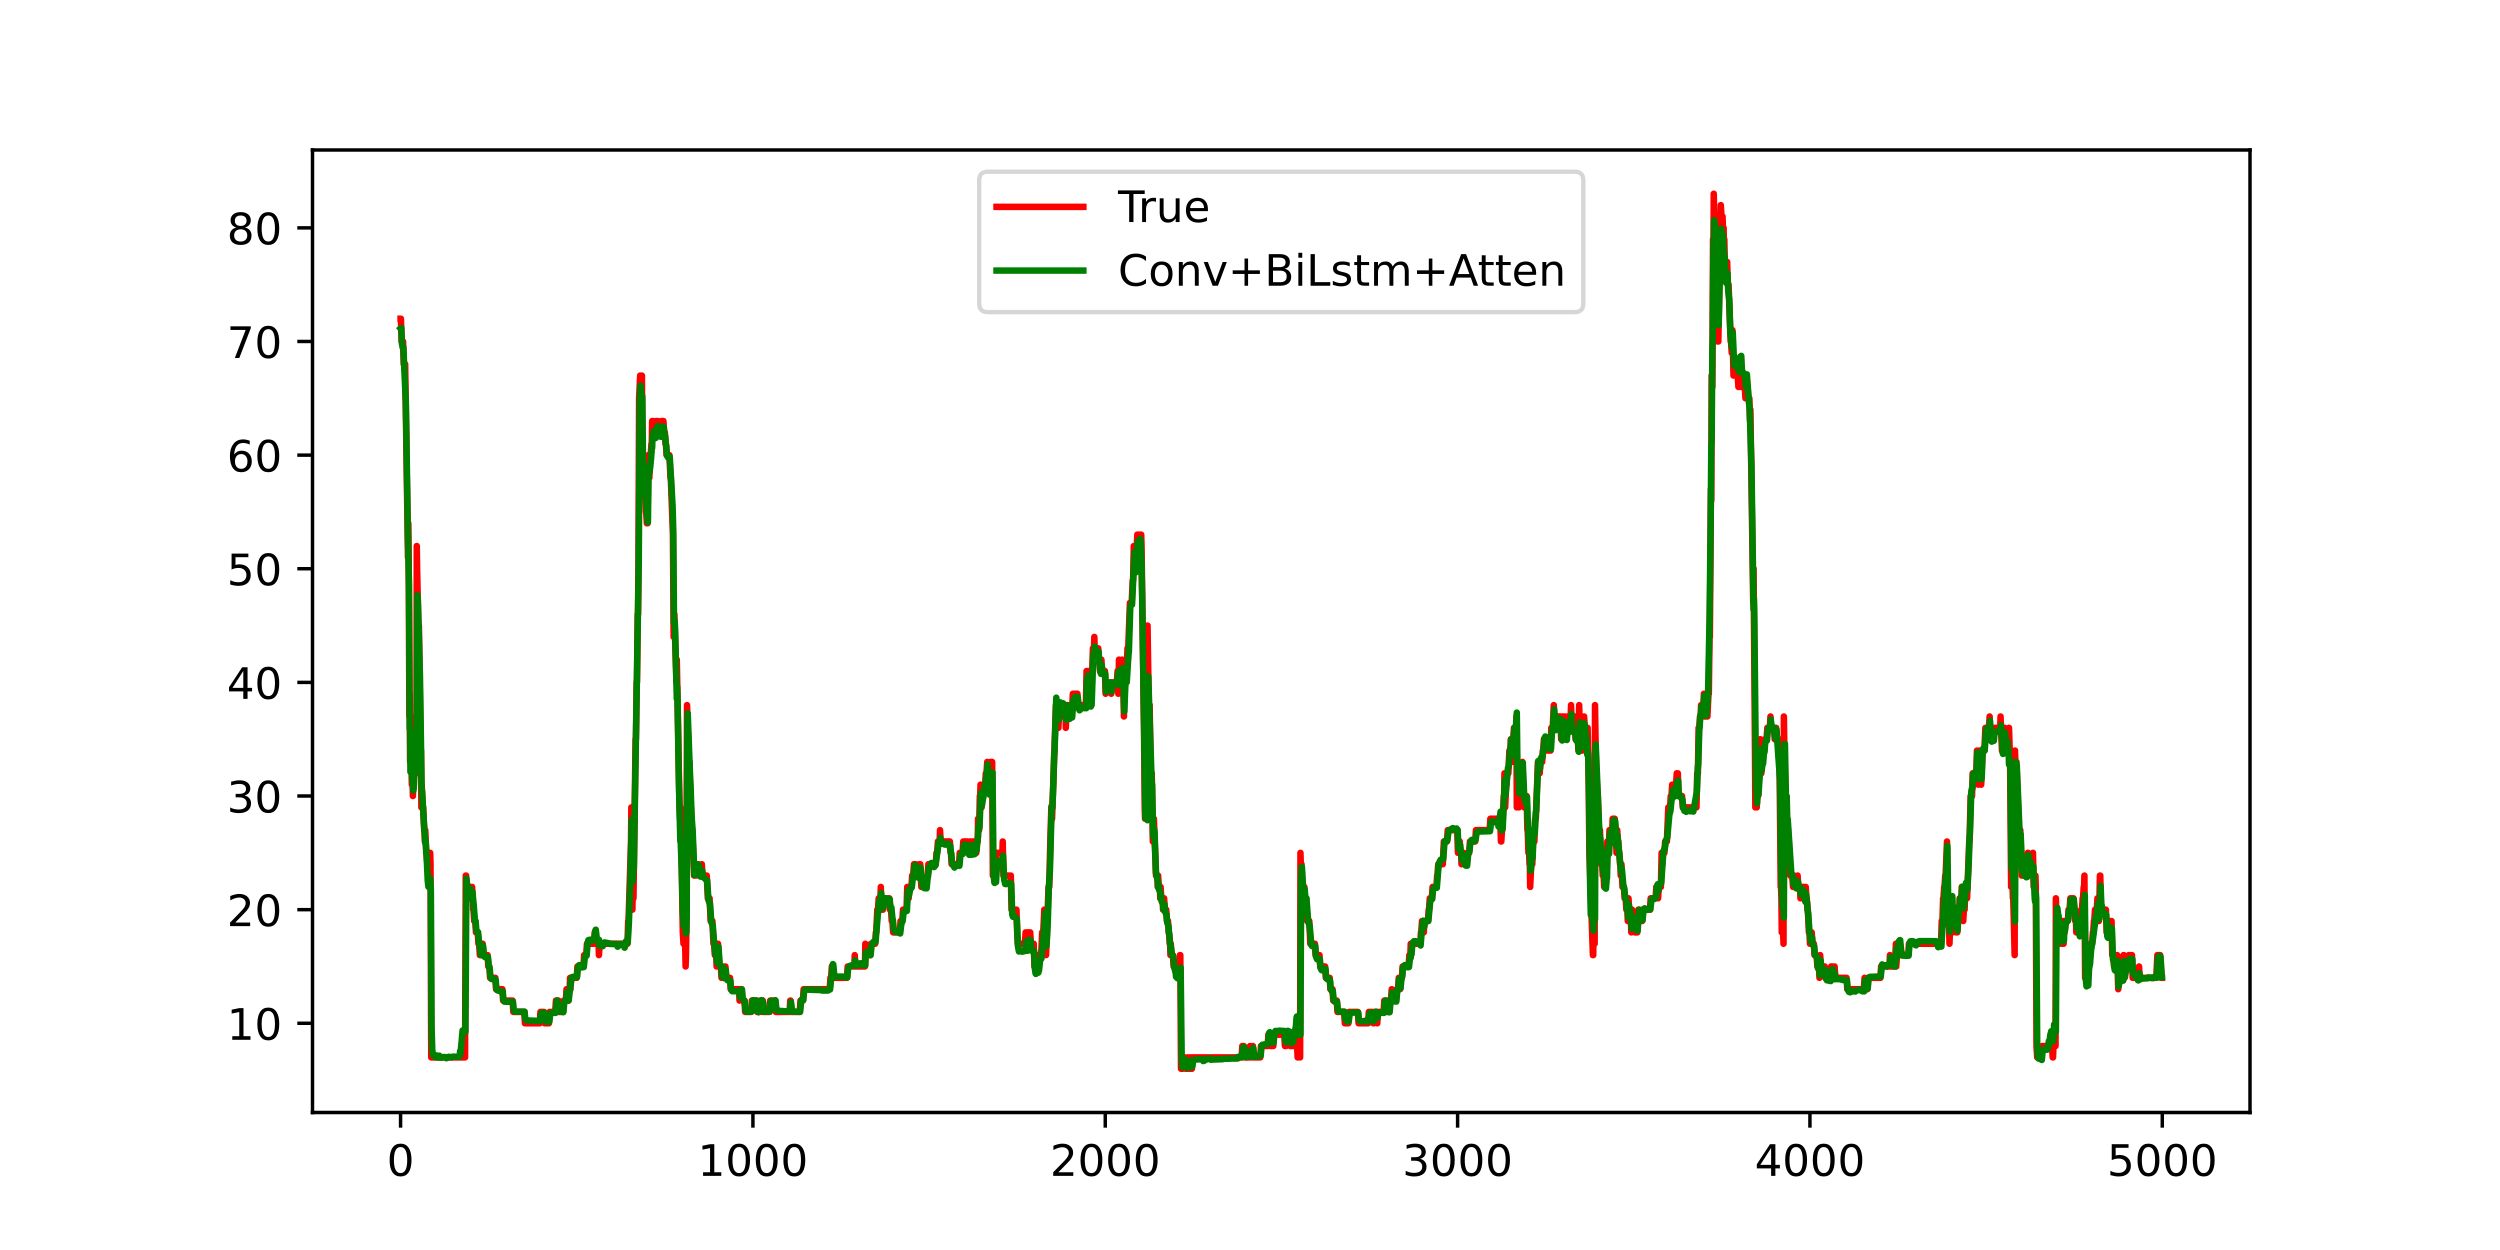 <?xml version="1.0" encoding="utf-8" standalone="no"?>
<!DOCTYPE svg PUBLIC "-//W3C//DTD SVG 1.1//EN"
  "http://www.w3.org/Graphics/SVG/1.1/DTD/svg11.dtd">
<!-- Created with matplotlib (https://matplotlib.org/) -->
<svg height="288pt" version="1.1" viewBox="0 0 576 288" width="576pt" xmlns="http://www.w3.org/2000/svg" xmlns:xlink="http://www.w3.org/1999/xlink">
 <defs>
  <style type="text/css">
*{stroke-linecap:butt;stroke-linejoin:round;}
  </style>
 </defs>
 <g id="figure_1">
  <g id="patch_1">
   <path d="M 0 288 
L 576 288 
L 576 0 
L 0 0 
z
" style="fill:#ffffff;"/>
  </g>
  <g id="axes_1">
   <g id="patch_2">
    <path d="M 72 256.32 
L 518.4 256.32 
L 518.4 34.56 
L 72 34.56 
z
" style="fill:#ffffff;"/>
   </g>
   <g id="matplotlib.axis_1">
    <g id="xtick_1">
     <g id="line2d_1">
      <defs>
       <path d="M 0 0 
L 0 3.5 
" id="md8e05edaf4" style="stroke:#000000;stroke-width:0.8;"/>
      </defs>
      <g>
       <use style="stroke:#000000;stroke-width:0.8;" x="92.291" xlink:href="#md8e05edaf4" y="256.32"/>
      </g>
     </g>
     <g id="text_1">
      <!-- 0 -->
      <defs>
       <path d="M 31.781 66.406 
Q 24.172 66.406 20.328 58.906 
Q 16.5 51.422 16.5 36.375 
Q 16.5 21.391 20.328 13.891 
Q 24.172 6.391 31.781 6.391 
Q 39.453 6.391 43.281 13.891 
Q 47.125 21.391 47.125 36.375 
Q 47.125 51.422 43.281 58.906 
Q 39.453 66.406 31.781 66.406 
z
M 31.781 74.219 
Q 44.047 74.219 50.516 64.516 
Q 56.984 54.828 56.984 36.375 
Q 56.984 17.969 50.516 8.266 
Q 44.047 -1.422 31.781 -1.422 
Q 19.531 -1.422 13.062 8.266 
Q 6.594 17.969 6.594 36.375 
Q 6.594 54.828 13.062 64.516 
Q 19.531 74.219 31.781 74.219 
z
" id="DejaVuSans-48"/>
      </defs>
      <g transform="translate(89.11 270.918)scale(0.1 -0.1)">
       <use xlink:href="#DejaVuSans-48"/>
      </g>
     </g>
    </g>
    <g id="xtick_2">
     <g id="line2d_2">
      <g>
       <use style="stroke:#000000;stroke-width:0.8;" x="173.471" xlink:href="#md8e05edaf4" y="256.32"/>
      </g>
     </g>
     <g id="text_2">
      <!-- 1000 -->
      <defs>
       <path d="M 12.406 8.297 
L 28.516 8.297 
L 28.516 63.922 
L 10.984 60.406 
L 10.984 69.391 
L 28.422 72.906 
L 38.281 72.906 
L 38.281 8.297 
L 54.391 8.297 
L 54.391 0 
L 12.406 0 
z
" id="DejaVuSans-49"/>
      </defs>
      <g transform="translate(160.746 270.918)scale(0.1 -0.1)">
       <use xlink:href="#DejaVuSans-49"/>
       <use x="63.623" xlink:href="#DejaVuSans-48"/>
       <use x="127.246" xlink:href="#DejaVuSans-48"/>
       <use x="190.869" xlink:href="#DejaVuSans-48"/>
      </g>
     </g>
    </g>
    <g id="xtick_3">
     <g id="line2d_3">
      <g>
       <use style="stroke:#000000;stroke-width:0.8;" x="254.651" xlink:href="#md8e05edaf4" y="256.32"/>
      </g>
     </g>
     <g id="text_3">
      <!-- 2000 -->
      <defs>
       <path d="M 19.188 8.297 
L 53.609 8.297 
L 53.609 0 
L 7.328 0 
L 7.328 8.297 
Q 12.938 14.109 22.625 23.891 
Q 32.328 33.688 34.812 36.531 
Q 39.547 41.844 41.422 45.531 
Q 43.312 49.219 43.312 52.781 
Q 43.312 58.594 39.234 62.25 
Q 35.156 65.922 28.609 65.922 
Q 23.969 65.922 18.812 64.312 
Q 13.672 62.703 7.812 59.422 
L 7.812 69.391 
Q 13.766 71.781 18.938 73 
Q 24.125 74.219 28.422 74.219 
Q 39.75 74.219 46.484 68.547 
Q 53.219 62.891 53.219 53.422 
Q 53.219 48.922 51.531 44.891 
Q 49.859 40.875 45.406 35.406 
Q 44.188 33.984 37.641 27.219 
Q 31.109 20.453 19.188 8.297 
z
" id="DejaVuSans-50"/>
      </defs>
      <g transform="translate(241.926 270.918)scale(0.1 -0.1)">
       <use xlink:href="#DejaVuSans-50"/>
       <use x="63.623" xlink:href="#DejaVuSans-48"/>
       <use x="127.246" xlink:href="#DejaVuSans-48"/>
       <use x="190.869" xlink:href="#DejaVuSans-48"/>
      </g>
     </g>
    </g>
    <g id="xtick_4">
     <g id="line2d_4">
      <g>
       <use style="stroke:#000000;stroke-width:0.8;" x="335.831" xlink:href="#md8e05edaf4" y="256.32"/>
      </g>
     </g>
     <g id="text_4">
      <!-- 3000 -->
      <defs>
       <path d="M 40.578 39.312 
Q 47.656 37.797 51.625 33 
Q 55.609 28.219 55.609 21.188 
Q 55.609 10.406 48.188 4.484 
Q 40.766 -1.422 27.094 -1.422 
Q 22.516 -1.422 17.656 -0.516 
Q 12.797 0.391 7.625 2.203 
L 7.625 11.719 
Q 11.719 9.328 16.594 8.109 
Q 21.484 6.891 26.812 6.891 
Q 36.078 6.891 40.938 10.547 
Q 45.797 14.203 45.797 21.188 
Q 45.797 27.641 41.281 31.266 
Q 36.766 34.906 28.719 34.906 
L 20.219 34.906 
L 20.219 43.016 
L 29.109 43.016 
Q 36.375 43.016 40.234 45.922 
Q 44.094 48.828 44.094 54.297 
Q 44.094 59.906 40.109 62.906 
Q 36.141 65.922 28.719 65.922 
Q 24.656 65.922 20.016 65.031 
Q 15.375 64.156 9.812 62.312 
L 9.812 71.094 
Q 15.438 72.656 20.344 73.438 
Q 25.25 74.219 29.594 74.219 
Q 40.828 74.219 47.359 69.109 
Q 53.906 64.016 53.906 55.328 
Q 53.906 49.266 50.438 45.094 
Q 46.969 40.922 40.578 39.312 
z
" id="DejaVuSans-51"/>
      </defs>
      <g transform="translate(323.106 270.918)scale(0.1 -0.1)">
       <use xlink:href="#DejaVuSans-51"/>
       <use x="63.623" xlink:href="#DejaVuSans-48"/>
       <use x="127.246" xlink:href="#DejaVuSans-48"/>
       <use x="190.869" xlink:href="#DejaVuSans-48"/>
      </g>
     </g>
    </g>
    <g id="xtick_5">
     <g id="line2d_5">
      <g>
       <use style="stroke:#000000;stroke-width:0.8;" x="417.01" xlink:href="#md8e05edaf4" y="256.32"/>
      </g>
     </g>
     <g id="text_5">
      <!-- 4000 -->
      <defs>
       <path d="M 37.797 64.312 
L 12.891 25.391 
L 37.797 25.391 
z
M 35.203 72.906 
L 47.609 72.906 
L 47.609 25.391 
L 58.016 25.391 
L 58.016 17.188 
L 47.609 17.188 
L 47.609 0 
L 37.797 0 
L 37.797 17.188 
L 4.891 17.188 
L 4.891 26.703 
z
" id="DejaVuSans-52"/>
      </defs>
      <g transform="translate(404.285 270.918)scale(0.1 -0.1)">
       <use xlink:href="#DejaVuSans-52"/>
       <use x="63.623" xlink:href="#DejaVuSans-48"/>
       <use x="127.246" xlink:href="#DejaVuSans-48"/>
       <use x="190.869" xlink:href="#DejaVuSans-48"/>
      </g>
     </g>
    </g>
    <g id="xtick_6">
     <g id="line2d_6">
      <g>
       <use style="stroke:#000000;stroke-width:0.8;" x="498.19" xlink:href="#md8e05edaf4" y="256.32"/>
      </g>
     </g>
     <g id="text_6">
      <!-- 5000 -->
      <defs>
       <path d="M 10.797 72.906 
L 49.516 72.906 
L 49.516 64.594 
L 19.828 64.594 
L 19.828 46.734 
Q 21.969 47.469 24.109 47.828 
Q 26.266 48.188 28.422 48.188 
Q 40.625 48.188 47.75 41.5 
Q 54.891 34.812 54.891 23.391 
Q 54.891 11.625 47.562 5.094 
Q 40.234 -1.422 26.906 -1.422 
Q 22.312 -1.422 17.547 -0.641 
Q 12.797 0.141 7.719 1.703 
L 7.719 11.625 
Q 12.109 9.234 16.797 8.062 
Q 21.484 6.891 26.703 6.891 
Q 35.156 6.891 40.078 11.328 
Q 45.016 15.766 45.016 23.391 
Q 45.016 31 40.078 35.438 
Q 35.156 39.891 26.703 39.891 
Q 22.75 39.891 18.812 39.016 
Q 14.891 38.141 10.797 36.281 
z
" id="DejaVuSans-53"/>
      </defs>
      <g transform="translate(485.465 270.918)scale(0.1 -0.1)">
       <use xlink:href="#DejaVuSans-53"/>
       <use x="63.623" xlink:href="#DejaVuSans-48"/>
       <use x="127.246" xlink:href="#DejaVuSans-48"/>
       <use x="190.869" xlink:href="#DejaVuSans-48"/>
      </g>
     </g>
    </g>
   </g>
   <g id="matplotlib.axis_2">
    <g id="ytick_1">
     <g id="line2d_7">
      <defs>
       <path d="M 0 0 
L -3.5 0 
" id="mdd96d0862c" style="stroke:#000000;stroke-width:0.8;"/>
      </defs>
      <g>
       <use style="stroke:#000000;stroke-width:0.8;" x="72" xlink:href="#mdd96d0862c" y="235.767"/>
      </g>
     </g>
     <g id="text_7">
      <!-- 10 -->
      <g transform="translate(52.275 239.566)scale(0.1 -0.1)">
       <use xlink:href="#DejaVuSans-49"/>
       <use x="63.623" xlink:href="#DejaVuSans-48"/>
      </g>
     </g>
    </g>
    <g id="ytick_2">
     <g id="line2d_8">
      <g>
       <use style="stroke:#000000;stroke-width:0.8;" x="72" xlink:href="#mdd96d0862c" y="209.585"/>
      </g>
     </g>
     <g id="text_8">
      <!-- 20 -->
      <g transform="translate(52.275 213.385)scale(0.1 -0.1)">
       <use xlink:href="#DejaVuSans-50"/>
       <use x="63.623" xlink:href="#DejaVuSans-48"/>
      </g>
     </g>
    </g>
    <g id="ytick_3">
     <g id="line2d_9">
      <g>
       <use style="stroke:#000000;stroke-width:0.8;" x="72" xlink:href="#mdd96d0862c" y="183.404"/>
      </g>
     </g>
     <g id="text_9">
      <!-- 30 -->
      <g transform="translate(52.275 187.203)scale(0.1 -0.1)">
       <use xlink:href="#DejaVuSans-51"/>
       <use x="63.623" xlink:href="#DejaVuSans-48"/>
      </g>
     </g>
    </g>
    <g id="ytick_4">
     <g id="line2d_10">
      <g>
       <use style="stroke:#000000;stroke-width:0.8;" x="72" xlink:href="#mdd96d0862c" y="157.222"/>
      </g>
     </g>
     <g id="text_10">
      <!-- 40 -->
      <g transform="translate(52.275 161.021)scale(0.1 -0.1)">
       <use xlink:href="#DejaVuSans-52"/>
       <use x="63.623" xlink:href="#DejaVuSans-48"/>
      </g>
     </g>
    </g>
    <g id="ytick_5">
     <g id="line2d_11">
      <g>
       <use style="stroke:#000000;stroke-width:0.8;" x="72" xlink:href="#mdd96d0862c" y="131.04"/>
      </g>
     </g>
     <g id="text_11">
      <!-- 50 -->
      <g transform="translate(52.275 134.839)scale(0.1 -0.1)">
       <use xlink:href="#DejaVuSans-53"/>
       <use x="63.623" xlink:href="#DejaVuSans-48"/>
      </g>
     </g>
    </g>
    <g id="ytick_6">
     <g id="line2d_12">
      <g>
       <use style="stroke:#000000;stroke-width:0.8;" x="72" xlink:href="#mdd96d0862c" y="104.858"/>
      </g>
     </g>
     <g id="text_12">
      <!-- 60 -->
      <defs>
       <path d="M 33.016 40.375 
Q 26.375 40.375 22.484 35.828 
Q 18.609 31.297 18.609 23.391 
Q 18.609 15.531 22.484 10.953 
Q 26.375 6.391 33.016 6.391 
Q 39.656 6.391 43.531 10.953 
Q 47.406 15.531 47.406 23.391 
Q 47.406 31.297 43.531 35.828 
Q 39.656 40.375 33.016 40.375 
z
M 52.594 71.297 
L 52.594 62.312 
Q 48.875 64.062 45.094 64.984 
Q 41.312 65.922 37.594 65.922 
Q 27.828 65.922 22.672 59.328 
Q 17.531 52.734 16.797 39.406 
Q 19.672 43.656 24.016 45.922 
Q 28.375 48.188 33.594 48.188 
Q 44.578 48.188 50.953 41.516 
Q 57.328 34.859 57.328 23.391 
Q 57.328 12.156 50.688 5.359 
Q 44.047 -1.422 33.016 -1.422 
Q 20.359 -1.422 13.672 8.266 
Q 6.984 17.969 6.984 36.375 
Q 6.984 53.656 15.188 63.938 
Q 23.391 74.219 37.203 74.219 
Q 40.922 74.219 44.703 73.484 
Q 48.484 72.75 52.594 71.297 
z
" id="DejaVuSans-54"/>
      </defs>
      <g transform="translate(52.275 108.657)scale(0.1 -0.1)">
       <use xlink:href="#DejaVuSans-54"/>
       <use x="63.623" xlink:href="#DejaVuSans-48"/>
      </g>
     </g>
    </g>
    <g id="ytick_7">
     <g id="line2d_13">
      <g>
       <use style="stroke:#000000;stroke-width:0.8;" x="72" xlink:href="#mdd96d0862c" y="78.676"/>
      </g>
     </g>
     <g id="text_13">
      <!-- 70 -->
      <defs>
       <path d="M 8.203 72.906 
L 55.078 72.906 
L 55.078 68.703 
L 28.609 0 
L 18.312 0 
L 43.219 64.594 
L 8.203 64.594 
z
" id="DejaVuSans-55"/>
      </defs>
      <g transform="translate(52.275 82.476)scale(0.1 -0.1)">
       <use xlink:href="#DejaVuSans-55"/>
       <use x="63.623" xlink:href="#DejaVuSans-48"/>
      </g>
     </g>
    </g>
    <g id="ytick_8">
     <g id="line2d_14">
      <g>
       <use style="stroke:#000000;stroke-width:0.8;" x="72" xlink:href="#mdd96d0862c" y="52.495"/>
      </g>
     </g>
     <g id="text_14">
      <!-- 80 -->
      <defs>
       <path d="M 31.781 34.625 
Q 24.75 34.625 20.719 30.859 
Q 16.703 27.094 16.703 20.516 
Q 16.703 13.922 20.719 10.156 
Q 24.75 6.391 31.781 6.391 
Q 38.812 6.391 42.859 10.172 
Q 46.922 13.969 46.922 20.516 
Q 46.922 27.094 42.891 30.859 
Q 38.875 34.625 31.781 34.625 
z
M 21.922 38.812 
Q 15.578 40.375 12.031 44.719 
Q 8.5 49.078 8.5 55.328 
Q 8.5 64.062 14.719 69.141 
Q 20.953 74.219 31.781 74.219 
Q 42.672 74.219 48.875 69.141 
Q 55.078 64.062 55.078 55.328 
Q 55.078 49.078 51.531 44.719 
Q 48 40.375 41.703 38.812 
Q 48.828 37.156 52.797 32.312 
Q 56.781 27.484 56.781 20.516 
Q 56.781 9.906 50.312 4.234 
Q 43.844 -1.422 31.781 -1.422 
Q 19.734 -1.422 13.25 4.234 
Q 6.781 9.906 6.781 20.516 
Q 6.781 27.484 10.781 32.312 
Q 14.797 37.156 21.922 38.812 
z
M 18.312 54.391 
Q 18.312 48.734 21.844 45.562 
Q 25.391 42.391 31.781 42.391 
Q 38.141 42.391 41.719 45.562 
Q 45.312 48.734 45.312 54.391 
Q 45.312 60.062 41.719 63.234 
Q 38.141 66.406 31.781 66.406 
Q 25.391 66.406 21.844 63.234 
Q 18.312 60.062 18.312 54.391 
z
" id="DejaVuSans-56"/>
      </defs>
      <g transform="translate(52.275 56.294)scale(0.1 -0.1)">
       <use xlink:href="#DejaVuSans-56"/>
       <use x="63.623" xlink:href="#DejaVuSans-48"/>
      </g>
     </g>
    </g>
   </g>
   <g id="line2d_15">
    <path clip-path="url(#pbde4d42931)" d="M 92.291 73.44 
L 92.372 73.44 
L 92.534 78.676 
L 92.859 78.676 
L 93.022 83.913 
L 93.346 83.913 
L 93.996 128.422 
L 94.077 120.567 
L 94.158 128.422 
L 94.32 165.076 
L 94.402 159.84 
L 94.483 175.549 
L 94.564 170.313 
L 94.726 167.695 
L 94.889 180.785 
L 94.97 175.549 
L 95.132 183.404 
L 95.213 180.785 
L 95.7 165.076 
L 95.782 167.695 
L 95.944 178.167 
L 96.025 125.804 
L 96.106 131.04 
L 96.431 146.749 
L 96.512 144.131 
L 96.918 172.931 
L 96.999 172.931 
L 97.081 186.022 
L 97.162 180.785 
L 97.405 186.022 
L 97.486 186.022 
L 97.73 191.258 
L 97.811 191.258 
L 97.892 193.876 
L 97.974 191.258 
L 98.217 196.495 
L 98.298 196.495 
L 98.461 199.113 
L 98.623 199.113 
L 98.785 196.495 
L 99.11 196.495 
L 99.191 199.113 
L 99.354 243.622 
L 107.147 243.622 
L 107.309 201.731 
L 107.39 201.731 
L 107.634 206.967 
L 107.796 206.967 
L 107.959 204.349 
L 108.365 204.349 
L 108.527 206.967 
L 108.689 206.967 
L 108.77 204.349 
L 109.014 209.585 
L 109.095 209.585 
L 109.258 212.204 
L 109.501 212.204 
L 109.663 214.822 
L 110.069 214.822 
L 110.232 217.44 
L 110.394 217.44 
L 110.556 220.058 
L 110.8 220.058 
L 110.962 217.44 
L 111.206 217.44 
L 111.368 220.058 
L 112.342 220.058 
L 112.505 222.676 
L 112.748 222.676 
L 112.911 225.295 
L 114.128 225.295 
L 114.291 227.913 
L 115.752 227.913 
L 115.914 230.531 
L 118.106 230.531 
L 118.268 233.149 
L 120.785 233.149 
L 120.947 235.767 
L 124.357 235.767 
L 124.519 233.149 
L 125.331 233.149 
L 125.493 235.767 
L 126.468 235.767 
L 126.63 233.149 
L 127.929 233.149 
L 128.091 230.531 
L 128.254 230.531 
L 128.416 233.149 
L 128.578 233.149 
L 128.659 230.531 
L 128.822 233.149 
L 129.715 233.149 
L 129.877 230.531 
L 130.364 230.531 
L 130.527 227.913 
L 130.689 230.531 
L 130.933 230.531 
L 131.095 227.913 
L 131.257 227.913 
L 131.338 225.295 
L 131.42 227.913 
L 131.582 225.295 
L 132.881 225.295 
L 133.043 222.676 
L 134.423 222.676 
L 134.586 220.058 
L 135.073 220.058 
L 135.235 217.44 
L 136.859 217.44 
L 137.021 214.822 
L 137.183 214.822 
L 137.346 217.44 
L 137.914 217.44 
L 137.995 220.058 
L 138.158 217.44 
L 144.571 217.44 
L 144.733 212.204 
L 144.814 212.204 
L 145.383 193.876 
L 145.464 186.022 
L 145.626 209.585 
L 145.707 209.585 
L 145.788 204.349 
L 145.951 206.967 
L 146.438 170.313 
L 146.519 170.313 
L 146.681 157.222 
L 146.763 157.222 
L 146.925 141.513 
L 147.006 141.513 
L 147.087 131.04 
L 147.25 91.767 
L 147.493 86.531 
L 147.574 89.149 
L 147.656 97.004 
L 147.899 86.531 
L 148.061 110.095 
L 148.305 110.095 
L 148.386 112.713 
L 148.467 110.095 
L 148.792 117.949 
L 148.873 117.949 
L 149.036 120.567 
L 149.198 120.567 
L 149.36 104.858 
L 149.604 110.095 
L 149.847 104.858 
L 149.929 104.858 
L 150.091 102.24 
L 150.172 102.24 
L 150.253 97.004 
L 150.416 99.622 
L 150.497 97.004 
L 150.659 99.622 
L 151.065 99.622 
L 151.227 97.004 
L 151.552 97.004 
L 151.715 99.622 
L 152.202 99.622 
L 152.364 97.004 
L 152.851 97.004 
L 153.013 99.622 
L 153.176 99.622 
L 153.338 102.24 
L 153.419 102.24 
L 153.582 104.858 
L 154.231 104.858 
L 154.475 110.095 
L 154.556 110.095 
L 155.043 123.185 
L 155.205 146.749 
L 155.368 141.513 
L 155.855 157.222 
L 155.936 151.985 
L 156.504 183.404 
L 156.667 188.64 
L 156.748 186.022 
L 156.991 193.876 
L 157.316 214.822 
L 157.478 217.44 
L 157.722 217.44 
L 157.803 214.822 
L 157.965 222.676 
L 158.047 220.058 
L 158.128 214.822 
L 158.29 162.458 
L 158.777 178.167 
L 158.858 175.549 
L 159.102 186.022 
L 159.183 186.022 
L 159.427 191.258 
L 159.508 191.258 
L 159.914 201.731 
L 160.076 199.113 
L 160.238 199.113 
L 160.32 201.731 
L 160.482 199.113 
L 160.888 199.113 
L 161.05 201.731 
L 161.619 201.731 
L 161.7 199.113 
L 161.862 201.731 
L 162.836 201.731 
L 163.08 206.967 
L 163.486 206.967 
L 163.729 212.204 
L 164.135 212.204 
L 164.379 217.44 
L 164.541 217.44 
L 164.703 220.058 
L 165.028 220.058 
L 165.109 222.676 
L 165.272 217.44 
L 165.434 217.44 
L 165.678 222.676 
L 166.083 222.676 
L 166.246 225.295 
L 166.408 222.676 
L 166.57 222.676 
L 166.733 225.295 
L 166.976 225.295 
L 167.139 222.676 
L 167.301 225.295 
L 168.194 225.295 
L 168.356 227.913 
L 170.305 227.913 
L 170.386 230.531 
L 170.548 227.913 
L 170.873 227.913 
L 171.035 230.531 
L 171.522 230.531 
L 171.685 233.149 
L 173.065 233.149 
L 173.227 230.531 
L 174.283 230.531 
L 174.445 233.149 
L 175.013 233.149 
L 175.176 230.531 
L 175.419 230.531 
L 175.5 233.149 
L 175.663 230.531 
L 175.744 230.531 
L 175.906 233.149 
L 177.286 233.149 
L 177.449 230.531 
L 178.585 230.531 
L 178.747 233.149 
L 181.913 233.149 
L 182.076 230.531 
L 182.157 230.531 
L 182.319 233.149 
L 184.268 233.149 
L 184.43 230.531 
L 184.998 230.531 
L 185.161 227.913 
L 191.168 227.913 
L 191.33 225.295 
L 191.493 225.295 
L 191.655 222.676 
L 191.899 222.676 
L 192.061 225.295 
L 195.146 225.295 
L 195.308 222.676 
L 196.851 222.676 
L 196.932 220.058 
L 197.094 222.676 
L 199.286 222.676 
L 199.367 217.44 
L 199.53 220.058 
L 200.504 220.058 
L 200.666 217.44 
L 201.64 217.44 
L 201.803 214.822 
L 201.884 214.822 
L 202.127 209.585 
L 202.29 209.585 
L 202.452 206.967 
L 202.858 206.967 
L 202.939 204.349 
L 203.101 209.585 
L 203.426 209.585 
L 203.589 206.967 
L 204.887 206.967 
L 205.05 209.585 
L 205.293 209.585 
L 205.456 212.204 
L 205.618 212.204 
L 205.78 214.822 
L 207.323 214.822 
L 207.485 212.204 
L 207.891 212.204 
L 208.053 209.585 
L 208.865 209.585 
L 209.028 204.349 
L 209.271 204.349 
L 209.352 206.967 
L 209.515 204.349 
L 210.002 204.349 
L 210.164 201.731 
L 210.408 201.731 
L 210.57 199.113 
L 210.976 199.113 
L 211.138 201.731 
L 211.625 201.731 
L 211.788 199.113 
L 212.031 199.113 
L 212.275 204.349 
L 213.411 204.349 
L 213.574 201.731 
L 213.736 201.731 
L 213.898 199.113 
L 215.603 199.113 
L 215.765 196.495 
L 215.928 196.495 
L 216.09 193.876 
L 216.496 193.876 
L 216.577 191.258 
L 216.74 193.876 
L 218.85 193.876 
L 219.013 196.495 
L 219.094 196.495 
L 219.256 199.113 
L 220.961 199.113 
L 221.123 196.495 
L 221.773 196.495 
L 221.935 193.876 
L 222.909 193.876 
L 223.072 196.495 
L 223.234 196.495 
L 223.396 193.876 
L 223.559 193.876 
L 223.721 196.495 
L 223.883 196.495 
L 224.046 193.876 
L 224.289 193.876 
L 224.452 196.495 
L 224.939 196.495 
L 225.101 193.876 
L 225.264 193.876 
L 225.345 188.64 
L 225.507 191.258 
L 225.588 191.258 
L 225.751 183.404 
L 225.832 183.404 
L 225.913 180.785 
L 226.075 186.022 
L 226.157 186.022 
L 226.319 183.404 
L 226.481 183.404 
L 226.644 180.785 
L 226.968 180.785 
L 227.131 178.167 
L 227.293 178.167 
L 227.455 175.549 
L 227.618 180.785 
L 227.942 180.785 
L 228.186 175.549 
L 228.592 175.549 
L 228.754 201.731 
L 229.404 201.731 
L 229.566 196.495 
L 230.946 196.495 
L 231.027 193.876 
L 231.19 201.731 
L 232.894 201.731 
L 233.057 209.585 
L 234.193 209.585 
L 234.356 214.822 
L 234.518 217.44 
L 236.142 217.44 
L 236.304 214.822 
L 236.385 214.822 
L 236.548 217.44 
L 236.629 217.44 
L 236.791 214.822 
L 237.359 214.822 
L 237.522 217.44 
L 238.171 217.44 
L 238.333 222.676 
L 238.577 222.676 
L 238.739 220.058 
L 238.821 220.058 
L 238.983 222.676 
L 239.308 222.676 
L 239.47 220.058 
L 239.876 220.058 
L 240.119 214.822 
L 240.363 214.822 
L 240.607 209.585 
L 240.85 209.585 
L 241.012 220.058 
L 241.581 204.349 
L 241.743 204.349 
L 241.987 193.876 
L 242.149 188.64 
L 242.23 186.022 
L 242.392 188.64 
L 243.285 162.458 
L 243.448 165.076 
L 243.691 165.076 
L 243.854 167.695 
L 244.097 162.458 
L 244.422 162.458 
L 244.584 165.076 
L 244.747 162.458 
L 244.909 162.458 
L 245.071 165.076 
L 245.234 162.458 
L 245.396 165.076 
L 245.477 162.458 
L 245.559 167.695 
L 245.802 162.458 
L 245.964 162.458 
L 246.127 165.076 
L 246.939 165.076 
L 247.182 159.84 
L 247.344 162.458 
L 247.507 159.84 
L 248.237 159.84 
L 248.4 162.458 
L 250.186 162.458 
L 250.348 154.604 
L 250.754 154.604 
L 251.079 162.458 
L 251.403 162.458 
L 251.809 149.367 
L 251.972 151.985 
L 252.134 146.749 
L 252.296 151.985 
L 252.378 151.985 
L 252.54 149.367 
L 253.027 149.367 
L 253.189 151.985 
L 253.271 151.985 
L 253.433 154.604 
L 253.595 154.604 
L 253.758 151.985 
L 253.92 154.604 
L 254.569 154.604 
L 254.732 159.84 
L 254.894 157.222 
L 255.868 157.222 
L 256.031 159.84 
L 256.193 157.222 
L 257.33 157.222 
L 257.492 154.604 
L 257.573 154.604 
L 257.654 159.84 
L 257.817 151.985 
L 257.898 154.604 
L 258.466 154.604 
L 258.547 151.985 
L 258.71 157.222 
L 258.791 157.222 
L 258.953 165.076 
L 259.197 154.604 
L 259.278 154.604 
L 259.44 157.222 
L 259.521 157.222 
L 259.765 149.367 
L 259.846 151.985 
L 260.333 138.895 
L 260.739 138.895 
L 260.983 133.658 
L 261.064 133.658 
L 261.226 125.804 
L 261.307 125.804 
L 261.551 131.04 
L 261.713 131.04 
L 262.038 123.185 
L 262.931 123.185 
L 263.012 125.804 
L 263.499 162.458 
L 263.58 167.695 
L 263.743 186.022 
L 263.824 188.64 
L 264.068 178.167 
L 264.311 188.64 
L 264.392 144.131 
L 264.473 149.367 
L 264.717 165.076 
L 264.798 165.076 
L 264.879 162.458 
L 265.123 178.167 
L 265.366 178.167 
L 265.61 193.876 
L 265.691 188.64 
L 265.772 191.258 
L 265.853 188.64 
L 266.341 201.731 
L 266.665 201.731 
L 266.746 204.349 
L 266.828 201.731 
L 266.99 204.349 
L 267.234 204.349 
L 267.315 206.967 
L 267.396 204.349 
L 267.558 206.967 
L 267.883 206.967 
L 267.964 209.585 
L 268.127 206.967 
L 268.208 206.967 
L 268.37 209.585 
L 268.695 209.585 
L 268.857 212.204 
L 269.101 212.204 
L 269.263 214.822 
L 269.344 214.822 
L 269.507 217.44 
L 269.588 217.44 
L 269.669 220.058 
L 269.75 217.44 
L 269.912 220.058 
L 270.237 220.058 
L 270.4 222.676 
L 271.698 222.676 
L 271.861 220.058 
L 271.942 220.058 
L 272.104 246.24 
L 272.51 246.24 
L 272.673 243.622 
L 272.997 243.622 
L 273.16 246.24 
L 273.403 246.24 
L 273.566 243.622 
L 273.728 246.24 
L 273.809 246.24 
L 273.971 243.622 
L 274.134 246.24 
L 274.215 246.24 
L 274.377 243.622 
L 274.459 243.622 
L 274.621 246.24 
L 274.783 243.622 
L 286.067 243.622 
L 286.23 241.004 
L 286.554 241.004 
L 286.717 243.622 
L 287.934 243.622 
L 288.016 241.004 
L 288.178 243.622 
L 288.503 243.622 
L 288.665 241.004 
L 288.827 243.622 
L 290.37 243.622 
L 290.532 241.004 
L 292.075 241.004 
L 292.237 238.385 
L 292.562 238.385 
L 292.724 241.004 
L 293.373 241.004 
L 293.536 238.385 
L 295.89 238.385 
L 296.052 241.004 
L 296.296 241.004 
L 296.458 238.385 
L 297.108 238.385 
L 297.27 241.004 
L 297.92 241.004 
L 298.082 238.385 
L 298.731 238.385 
L 298.975 243.622 
L 299.056 243.622 
L 299.3 238.385 
L 299.462 243.622 
L 299.543 243.622 
L 299.624 196.495 
L 299.705 199.113 
L 299.868 199.113 
L 300.111 204.349 
L 300.355 204.349 
L 300.436 206.967 
L 300.517 204.349 
L 300.761 209.585 
L 300.923 206.967 
L 301.167 212.204 
L 301.654 212.204 
L 301.897 217.44 
L 302.953 217.44 
L 303.115 220.058 
L 304.008 220.058 
L 304.17 222.676 
L 305.307 222.676 
L 305.469 225.295 
L 306.362 225.295 
L 306.525 227.913 
L 307.012 227.913 
L 307.174 230.531 
L 307.986 230.531 
L 308.148 233.149 
L 309.691 233.149 
L 309.853 235.767 
L 310.665 235.767 
L 310.827 233.149 
L 312.857 233.149 
L 313.019 235.767 
L 315.211 235.767 
L 315.373 233.149 
L 316.266 233.149 
L 316.429 235.767 
L 316.51 235.767 
L 316.672 233.149 
L 317.24 233.149 
L 317.322 235.767 
L 317.484 233.149 
L 318.783 233.149 
L 318.945 230.531 
L 319.189 230.531 
L 319.351 233.149 
L 319.432 233.149 
L 319.513 230.531 
L 319.676 233.149 
L 320.082 233.149 
L 320.244 230.531 
L 320.488 230.531 
L 320.65 227.913 
L 320.812 230.531 
L 321.624 230.531 
L 321.786 227.913 
L 322.111 227.913 
L 322.273 225.295 
L 322.436 227.913 
L 322.598 227.913 
L 322.761 225.295 
L 323.004 225.295 
L 323.166 222.676 
L 324.547 222.676 
L 324.709 220.058 
L 324.952 220.058 
L 325.034 217.44 
L 325.115 220.058 
L 325.277 217.44 
L 327.225 217.44 
L 327.388 214.822 
L 327.469 214.822 
L 327.631 212.204 
L 327.956 212.204 
L 328.037 214.822 
L 328.2 212.204 
L 329.011 212.204 
L 329.174 209.585 
L 329.255 209.585 
L 329.417 206.967 
L 329.904 206.967 
L 330.067 204.349 
L 330.96 204.349 
L 331.122 201.731 
L 331.203 201.731 
L 331.366 199.113 
L 332.421 199.113 
L 332.665 193.876 
L 333.395 193.876 
L 333.557 191.258 
L 335.749 191.258 
L 335.912 196.495 
L 335.993 196.495 
L 336.155 193.876 
L 336.318 193.876 
L 336.48 196.495 
L 336.642 196.495 
L 336.724 199.113 
L 336.886 196.495 
L 337.211 196.495 
L 337.373 199.113 
L 337.941 199.113 
L 338.104 196.495 
L 338.509 196.495 
L 338.672 193.876 
L 339.89 193.876 
L 340.052 191.258 
L 343.218 191.258 
L 343.38 188.64 
L 345.653 188.64 
L 345.816 193.876 
L 345.897 193.876 
L 346.059 191.258 
L 346.14 191.258 
L 346.465 183.404 
L 346.546 183.404 
L 346.627 178.167 
L 346.79 186.022 
L 347.033 180.785 
L 347.115 180.785 
L 347.277 178.167 
L 347.52 178.167 
L 347.764 172.931 
L 348.008 172.931 
L 348.089 170.313 
L 348.251 175.549 
L 348.332 175.549 
L 348.576 170.313 
L 348.657 170.313 
L 348.819 167.695 
L 348.9 167.695 
L 349.063 170.313 
L 349.144 170.313 
L 349.388 165.076 
L 349.469 186.022 
L 349.55 183.404 
L 349.712 183.404 
L 349.793 180.785 
L 349.956 186.022 
L 350.281 178.167 
L 350.443 183.404 
L 350.768 175.549 
L 350.93 180.785 
L 351.174 186.022 
L 351.255 183.404 
L 351.417 186.022 
L 351.661 186.022 
L 351.742 183.404 
L 351.904 191.258 
L 351.985 191.258 
L 352.148 196.495 
L 352.229 193.876 
L 352.391 199.113 
L 352.472 199.113 
L 352.554 204.349 
L 352.797 199.113 
L 353.041 199.113 
L 353.284 191.258 
L 353.447 193.876 
L 353.528 193.876 
L 353.69 188.64 
L 353.852 188.64 
L 354.34 175.549 
L 354.502 178.167 
L 354.745 178.167 
L 354.908 175.549 
L 355.314 175.549 
L 355.476 172.931 
L 355.557 172.931 
L 355.72 170.313 
L 355.963 170.313 
L 356.125 172.931 
L 356.288 170.313 
L 356.369 170.313 
L 356.531 172.931 
L 357.262 172.931 
L 357.424 167.695 
L 357.749 167.695 
L 357.993 162.458 
L 358.236 167.695 
L 358.48 167.695 
L 358.642 165.076 
L 359.535 165.076 
L 359.697 170.313 
L 359.86 170.313 
L 360.022 165.076 
L 360.184 165.076 
L 360.347 167.695 
L 360.428 167.695 
L 360.59 165.076 
L 360.834 170.313 
L 360.915 170.313 
L 361.159 165.076 
L 361.24 165.076 
L 361.402 167.695 
L 361.808 167.695 
L 361.97 162.458 
L 362.133 167.695 
L 362.863 167.695 
L 363.026 170.313 
L 363.107 165.076 
L 363.351 170.313 
L 363.513 170.313 
L 363.675 172.931 
L 363.838 162.458 
L 364.162 172.931 
L 364.325 165.076 
L 364.568 172.931 
L 364.649 167.695 
L 364.812 170.313 
L 364.974 165.076 
L 365.136 167.695 
L 365.461 167.695 
L 365.624 170.313 
L 365.786 167.695 
L 365.948 175.549 
L 366.029 180.785 
L 366.192 196.495 
L 367.004 220.058 
L 367.085 220.058 
L 367.166 209.585 
L 367.328 217.44 
L 367.409 217.44 
L 367.491 162.458 
L 367.572 167.695 
L 367.734 178.167 
L 367.815 178.167 
L 368.059 183.404 
L 368.14 183.404 
L 368.302 188.64 
L 368.546 193.876 
L 368.627 191.258 
L 368.871 199.113 
L 369.033 196.495 
L 369.277 201.731 
L 369.358 199.113 
L 369.601 204.349 
L 369.926 204.349 
L 370.088 201.731 
L 370.17 201.731 
L 370.332 193.876 
L 370.494 196.495 
L 370.657 196.495 
L 370.819 191.258 
L 370.981 191.258 
L 371.144 193.876 
L 371.387 193.876 
L 371.55 188.64 
L 372.037 188.64 
L 372.199 191.258 
L 372.28 191.258 
L 372.443 196.495 
L 372.605 191.258 
L 372.767 193.876 
L 372.849 193.876 
L 373.011 196.495 
L 373.092 196.495 
L 373.254 199.113 
L 373.336 199.113 
L 373.417 201.731 
L 373.579 199.113 
L 373.823 204.349 
L 374.147 204.349 
L 374.31 206.967 
L 374.553 206.967 
L 374.716 209.585 
L 374.959 209.585 
L 375.04 212.204 
L 375.203 206.967 
L 375.365 209.585 
L 375.446 209.585 
L 375.609 212.204 
L 375.771 212.204 
L 375.852 214.822 
L 376.015 209.585 
L 376.177 212.204 
L 376.502 212.204 
L 376.664 214.822 
L 377.232 214.822 
L 377.476 209.585 
L 377.638 209.585 
L 377.801 212.204 
L 378.369 212.204 
L 378.531 209.585 
L 380.155 209.585 
L 380.317 206.967 
L 381.454 206.967 
L 381.616 204.349 
L 381.86 204.349 
L 382.022 206.967 
L 382.184 204.349 
L 382.671 204.349 
L 382.834 196.495 
L 382.915 199.113 
L 382.996 199.113 
L 383.158 196.495 
L 383.483 196.495 
L 383.645 193.876 
L 384.051 193.876 
L 384.376 186.022 
L 384.782 186.022 
L 384.944 183.404 
L 385.107 183.404 
L 385.269 180.785 
L 385.594 180.785 
L 385.756 183.404 
L 385.837 183.404 
L 386 180.785 
L 386.162 180.785 
L 386.324 178.167 
L 386.568 178.167 
L 386.73 183.404 
L 387.542 183.404 
L 387.704 186.022 
L 390.87 186.022 
L 391.033 178.167 
L 391.195 178.167 
L 391.358 167.695 
L 391.52 167.695 
L 391.682 165.076 
L 391.845 165.076 
L 391.926 162.458 
L 392.088 165.076 
L 392.251 165.076 
L 392.413 162.458 
L 392.494 162.458 
L 392.575 159.84 
L 392.738 165.076 
L 393.062 165.076 
L 393.225 162.458 
L 393.387 165.076 
L 393.631 159.84 
L 393.712 159.84 
L 393.874 146.749 
L 393.955 146.749 
L 394.199 112.713 
L 394.28 115.331 
L 394.361 86.531 
L 394.442 89.149 
L 394.524 89.149 
L 394.686 55.113 
L 394.767 65.585 
L 394.848 44.64 
L 395.011 52.495 
L 395.092 49.876 
L 395.254 62.967 
L 395.335 55.113 
L 395.498 70.822 
L 395.579 65.585 
L 395.741 78.676 
L 395.904 78.676 
L 396.472 47.258 
L 396.634 49.876 
L 396.878 49.876 
L 397.04 55.113 
L 397.121 52.495 
L 397.203 57.731 
L 397.284 55.113 
L 397.446 62.967 
L 397.608 62.967 
L 397.771 60.349 
L 397.933 60.349 
L 398.095 65.585 
L 398.258 65.585 
L 398.745 78.676 
L 398.826 78.676 
L 398.988 81.295 
L 399.151 76.058 
L 399.394 86.531 
L 400.369 86.531 
L 400.531 89.149 
L 400.693 89.149 
L 400.856 83.913 
L 400.937 89.149 
L 401.099 83.913 
L 401.262 89.149 
L 401.992 89.149 
L 402.154 91.767 
L 402.236 91.767 
L 402.398 86.531 
L 402.56 89.149 
L 402.642 89.149 
L 402.804 91.767 
L 403.047 91.767 
L 403.21 97.004 
L 403.291 94.385 
L 403.94 138.895 
L 404.022 131.04 
L 404.346 172.931 
L 404.428 186.022 
L 404.509 178.167 
L 404.59 180.785 
L 404.752 186.022 
L 404.915 180.785 
L 405.077 183.404 
L 405.564 170.313 
L 405.726 178.167 
L 405.808 178.167 
L 405.97 175.549 
L 406.132 175.549 
L 406.295 172.931 
L 406.457 172.931 
L 406.619 170.313 
L 407.025 170.313 
L 407.188 167.695 
L 407.756 167.695 
L 407.918 165.076 
L 408.081 167.695 
L 408.73 167.695 
L 408.892 170.313 
L 409.055 170.313 
L 409.217 167.695 
L 409.379 170.313 
L 409.785 170.313 
L 410.029 178.167 
L 410.272 204.349 
L 410.354 204.349 
L 410.435 206.967 
L 410.516 214.822 
L 410.597 212.204 
L 410.678 209.585 
L 410.922 217.44 
L 411.003 165.076 
L 411.084 170.313 
L 411.247 178.167 
L 411.409 186.022 
L 411.571 183.404 
L 411.734 191.258 
L 411.815 188.64 
L 412.058 193.876 
L 412.14 193.876 
L 412.464 201.731 
L 412.951 201.731 
L 413.114 204.349 
L 413.276 204.349 
L 413.357 201.731 
L 413.52 204.349 
L 414.088 204.349 
L 414.169 201.731 
L 414.331 204.349 
L 414.737 204.349 
L 414.819 206.967 
L 414.981 204.349 
L 415.143 204.349 
L 415.224 206.967 
L 415.387 204.349 
L 415.63 204.349 
L 415.793 206.967 
L 415.874 206.967 
L 416.036 204.349 
L 416.199 206.967 
L 416.28 206.967 
L 416.442 209.585 
L 416.523 209.585 
L 416.767 214.822 
L 416.929 214.822 
L 417.01 217.44 
L 417.173 214.822 
L 417.254 217.44 
L 417.416 214.822 
L 417.579 217.44 
L 417.903 217.44 
L 418.066 220.058 
L 418.553 220.058 
L 418.715 222.676 
L 419.121 222.676 
L 419.202 225.295 
L 419.365 220.058 
L 419.527 222.676 
L 420.42 222.676 
L 420.582 225.295 
L 421.719 225.295 
L 421.881 222.676 
L 422.287 222.676 
L 422.449 225.295 
L 422.612 225.295 
L 422.693 222.676 
L 422.855 225.295 
L 425.453 225.295 
L 425.615 227.913 
L 429.431 227.913 
L 429.593 225.295 
L 429.674 225.295 
L 429.837 227.913 
L 430.243 227.913 
L 430.405 225.295 
L 433.246 225.295 
L 433.409 222.676 
L 435.357 222.676 
L 435.438 220.058 
L 435.601 222.676 
L 436.575 222.676 
L 436.818 217.44 
L 436.899 222.676 
L 437.062 220.058 
L 437.143 220.058 
L 437.305 217.44 
L 437.711 217.44 
L 437.874 220.058 
L 439.66 220.058 
L 439.822 217.44 
L 447.209 217.44 
L 447.372 212.204 
L 447.534 212.204 
L 447.696 206.967 
L 447.778 206.967 
L 447.94 204.349 
L 448.021 204.349 
L 448.183 201.731 
L 448.265 201.731 
L 448.589 193.876 
L 448.752 212.204 
L 448.914 212.204 
L 448.995 209.585 
L 449.158 217.44 
L 449.564 206.967 
L 449.726 206.967 
L 449.888 214.822 
L 450.051 212.204 
L 450.213 212.204 
L 450.375 209.585 
L 450.538 209.585 
L 450.7 214.822 
L 450.944 214.822 
L 451.187 209.585 
L 451.431 209.585 
L 451.512 206.967 
L 451.674 209.585 
L 451.837 206.967 
L 451.918 206.967 
L 451.999 204.349 
L 452.161 209.585 
L 452.242 209.585 
L 452.324 212.204 
L 452.486 209.585 
L 452.648 209.585 
L 452.811 204.349 
L 452.892 204.349 
L 453.054 206.967 
L 453.217 206.967 
L 453.704 193.876 
L 453.785 193.876 
L 454.028 183.404 
L 454.353 183.404 
L 454.515 178.167 
L 454.678 180.785 
L 454.921 180.785 
L 455.084 178.167 
L 455.327 178.167 
L 455.49 172.931 
L 455.652 178.167 
L 455.814 180.785 
L 455.977 172.931 
L 456.139 175.549 
L 456.22 175.549 
L 456.383 180.785 
L 456.464 180.785 
L 456.789 172.931 
L 457.194 172.931 
L 457.438 167.695 
L 458.25 167.695 
L 458.412 165.076 
L 458.574 170.313 
L 459.305 170.313 
L 459.467 167.695 
L 460.848 167.695 
L 460.929 165.076 
L 461.253 172.931 
L 461.416 172.931 
L 461.497 167.695 
L 461.659 170.313 
L 461.822 167.695 
L 461.903 167.695 
L 462.065 170.313 
L 462.471 170.313 
L 462.552 172.931 
L 462.715 170.313 
L 462.796 170.313 
L 462.877 167.695 
L 463.039 172.931 
L 463.121 175.549 
L 463.364 204.349 
L 463.526 196.495 
L 463.608 199.113 
L 463.77 206.967 
L 463.851 206.967 
L 464.176 220.058 
L 464.257 172.931 
L 464.338 175.549 
L 464.419 175.549 
L 464.501 178.167 
L 464.582 175.549 
L 465.15 191.258 
L 465.231 191.258 
L 465.312 193.876 
L 465.475 191.258 
L 465.8 201.731 
L 465.881 199.113 
L 465.962 201.731 
L 466.043 199.113 
L 466.205 201.731 
L 467.017 201.731 
L 467.18 196.495 
L 467.261 196.495 
L 467.423 199.113 
L 468.235 199.113 
L 468.397 196.495 
L 468.56 204.349 
L 468.803 204.349 
L 468.966 201.731 
L 469.047 204.349 
L 469.209 241.004 
L 469.371 243.622 
L 470.346 243.622 
L 470.508 241.004 
L 472.781 241.004 
L 472.943 243.622 
L 473.025 243.622 
L 473.187 238.385 
L 473.349 241.004 
L 473.593 241.004 
L 473.674 206.967 
L 473.755 209.585 
L 473.917 209.585 
L 474.08 212.204 
L 474.242 212.204 
L 474.486 217.44 
L 474.648 212.204 
L 474.892 217.44 
L 475.054 212.204 
L 475.216 217.44 
L 475.379 214.822 
L 475.46 217.44 
L 475.541 212.204 
L 475.703 214.822 
L 475.866 212.204 
L 476.434 212.204 
L 476.596 209.585 
L 476.84 209.585 
L 477.002 206.967 
L 477.733 206.967 
L 477.895 209.585 
L 477.976 209.585 
L 478.139 212.204 
L 478.301 212.204 
L 478.382 214.822 
L 478.545 212.204 
L 478.626 212.204 
L 478.788 214.822 
L 479.113 214.822 
L 479.275 212.204 
L 479.357 212.204 
L 479.519 209.585 
L 479.681 209.585 
L 479.844 206.967 
L 479.925 206.967 
L 480.087 204.349 
L 480.168 204.349 
L 480.25 201.731 
L 480.412 225.295 
L 480.655 225.295 
L 480.737 222.676 
L 480.899 225.295 
L 481.061 225.295 
L 481.224 220.058 
L 481.467 220.058 
L 481.63 217.44 
L 482.035 217.44 
L 482.198 214.822 
L 482.279 214.822 
L 482.441 212.204 
L 482.523 212.204 
L 482.685 209.585 
L 483.091 209.585 
L 483.253 206.967 
L 483.416 206.967 
L 483.578 212.204 
L 483.659 209.585 
L 483.821 201.731 
L 483.903 201.731 
L 484.065 209.585 
L 485.201 209.585 
L 485.364 214.822 
L 485.689 214.822 
L 485.851 212.204 
L 486.013 212.204 
L 486.176 214.822 
L 486.257 214.822 
L 486.419 212.204 
L 486.5 212.204 
L 486.663 220.058 
L 486.906 220.058 
L 487.069 222.676 
L 487.556 222.676 
L 487.718 220.058 
L 487.799 220.058 
L 488.043 227.913 
L 488.205 225.295 
L 489.098 225.295 
L 489.26 220.058 
L 489.342 220.058 
L 489.504 225.295 
L 489.666 222.676 
L 490.316 222.676 
L 490.478 220.058 
L 490.722 220.058 
L 490.884 222.676 
L 490.965 222.676 
L 491.128 220.058 
L 491.209 220.058 
L 491.371 225.295 
L 492.751 225.295 
L 492.832 222.676 
L 492.995 225.295 
L 496.81 225.295 
L 497.054 220.058 
L 497.703 220.058 
L 497.947 225.295 
L 498.109 225.295 
L 498.109 225.295 
" style="fill:none;stroke:#ff0000;stroke-linecap:square;stroke-width:1.5;"/>
   </g>
   <g id="line2d_16">
    <path clip-path="url(#pbde4d42931)" d="M 92.291 75.693 
L 92.453 75.561 
L 92.616 79.28 
L 92.778 80.102 
L 92.94 80.043 
L 93.184 85.771 
L 93.509 92.742 
L 93.996 123.791 
L 94.158 131.318 
L 94.239 134.949 
L 94.402 167.902 
L 94.483 167.443 
L 94.564 177.848 
L 94.645 175.107 
L 94.807 170.542 
L 94.97 179.904 
L 95.051 177.882 
L 95.132 178.679 
L 95.213 182.143 
L 95.295 181.802 
L 95.376 180.639 
L 95.619 174.285 
L 95.7 172.814 
L 95.782 168.937 
L 95.863 169.226 
L 96.025 177.738 
L 96.188 137.133 
L 96.269 138.092 
L 96.756 155.689 
L 97.162 182.631 
L 97.243 182.298 
L 97.811 191.799 
L 97.892 192.32 
L 97.974 194.199 
L 98.055 193.578 
L 98.379 199.07 
L 98.542 202.826 
L 98.704 204.308 
L 98.785 202.751 
L 98.866 202.765 
L 99.029 202.54 
L 99.11 202.409 
L 99.272 204.961 
L 99.435 236.59 
L 99.597 241.987 
L 99.759 242.854 
L 99.922 243.303 
L 100.084 243.381 
L 100.247 243.129 
L 100.409 243.59 
L 100.571 243.172 
L 100.815 243.528 
L 100.977 243.669 
L 101.221 243.227 
L 101.464 243.643 
L 101.627 243.697 
L 102.276 243.524 
L 102.438 243.547 
L 102.682 243.569 
L 102.844 243.819 
L 103.413 243.47 
L 103.737 243.549 
L 103.981 243.63 
L 104.306 243.456 
L 105.604 243.47 
L 105.767 243.159 
L 105.929 243.386 
L 106.01 242.165 
L 106.091 242.809 
L 106.335 240.239 
L 106.579 237.413 
L 106.903 237.839 
L 107.066 237.723 
L 107.228 237.741 
L 107.472 202.434 
L 107.634 203.937 
L 107.796 206.846 
L 107.877 207.053 
L 108.04 205.405 
L 108.283 204.826 
L 108.365 204.78 
L 108.446 204.892 
L 108.608 206.513 
L 108.77 206.68 
L 108.852 205.478 
L 109.176 208.926 
L 109.42 212.11 
L 109.501 212.314 
L 109.582 212.247 
L 109.745 214.295 
L 109.907 214.607 
L 110.15 214.771 
L 110.394 217.325 
L 110.475 217.533 
L 110.719 219.635 
L 110.881 220.031 
L 111.125 217.958 
L 111.287 217.866 
L 111.531 220.319 
L 111.774 220.54 
L 112.261 220.525 
L 112.424 220.52 
L 112.667 222.864 
L 112.829 223.084 
L 112.992 225.117 
L 113.235 225.575 
L 114.047 225.582 
L 114.209 225.879 
L 114.372 227.903 
L 114.615 228.182 
L 115.427 228.443 
L 115.833 228.443 
L 115.995 230.347 
L 116.239 230.794 
L 116.888 230.795 
L 118.187 230.795 
L 118.35 232.602 
L 118.593 233.05 
L 118.999 233.087 
L 120.866 233.087 
L 121.029 234.723 
L 121.272 235.093 
L 121.678 235.112 
L 124.276 235.212 
L 124.438 235.263 
L 124.682 233.507 
L 124.925 233.333 
L 125.412 233.333 
L 125.575 234.997 
L 125.818 235.403 
L 125.981 235.343 
L 126.224 235.28 
L 126.549 235.418 
L 126.792 233.507 
L 127.036 233.333 
L 128.01 233.354 
L 128.254 230.658 
L 128.335 230.523 
L 128.578 232.817 
L 128.659 232.948 
L 128.741 231.678 
L 128.903 232.914 
L 129.065 233.066 
L 129.471 233.074 
L 129.634 233.167 
L 129.796 233.21 
L 130.04 230.75 
L 130.283 230.427 
L 130.445 230.541 
L 130.608 228.644 
L 130.77 230.151 
L 131.014 230.542 
L 131.257 228.548 
L 131.338 228.036 
L 131.42 226.377 
L 131.501 227.014 
L 131.663 225.368 
L 131.907 225.082 
L 132.556 225.046 
L 132.881 225.136 
L 132.962 225.031 
L 133.124 222.975 
L 133.449 222.361 
L 133.611 222.379 
L 133.693 222.682 
L 133.774 222.609 
L 133.936 222.622 
L 134.099 222.897 
L 134.423 222.803 
L 134.504 222.815 
L 134.748 220.521 
L 134.992 220.198 
L 135.154 220.198 
L 135.397 217.273 
L 135.56 216.604 
L 135.966 216.506 
L 136.209 216.488 
L 136.29 216.701 
L 136.453 216.532 
L 136.534 216.716 
L 136.777 216.502 
L 136.94 216.477 
L 137.183 214.347 
L 137.265 214.201 
L 137.508 216.31 
L 137.752 216.801 
L 137.995 216.513 
L 138.076 217.847 
L 138.239 217.032 
L 138.807 218.008 
L 138.888 218.001 
L 139.051 217.522 
L 139.132 217.507 
L 139.294 217.129 
L 140.268 217.329 
L 140.512 217.485 
L 142.135 217.515 
L 142.298 218.121 
L 142.541 217.564 
L 142.622 217.527 
L 142.704 217.808 
L 142.947 217.529 
L 143.515 217.515 
L 143.678 217.515 
L 143.84 218.234 
L 143.921 218.347 
L 144.165 216.953 
L 144.246 216.837 
L 144.327 216.953 
L 144.408 217.385 
L 144.49 217.249 
L 144.571 217.296 
L 144.652 216.82 
L 144.895 212.676 
L 145.301 200.698 
L 145.545 188.864 
L 145.707 201.057 
L 145.788 203.055 
L 145.87 199.514 
L 145.951 200.499 
L 146.032 200.341 
L 147.169 129.581 
L 147.412 92.282 
L 147.574 88.836 
L 147.656 89.693 
L 147.737 94 
L 147.818 93.789 
L 147.899 93.475 
L 147.98 91.311 
L 148.143 106.276 
L 148.386 109.67 
L 148.467 111.168 
L 148.549 110.127 
L 148.792 113.965 
L 149.198 119.873 
L 149.279 120.329 
L 149.442 108.358 
L 149.604 107.288 
L 149.685 108.697 
L 150.01 105.547 
L 150.172 103.331 
L 150.253 103.232 
L 150.335 100.435 
L 150.416 100.571 
L 150.497 100.581 
L 150.578 99.386 
L 150.74 100.685 
L 150.984 100.915 
L 151.065 100.921 
L 151.146 100.702 
L 151.309 98.825 
L 151.552 98.163 
L 151.633 98.151 
L 151.796 100.184 
L 151.958 100.415 
L 152.202 100.615 
L 152.283 100.65 
L 152.445 98.696 
L 152.689 98.286 
L 152.932 98.397 
L 153.095 100.278 
L 153.257 100.481 
L 153.419 102.448 
L 153.501 102.644 
L 153.663 104.909 
L 153.906 105.398 
L 153.988 105.401 
L 154.15 105.604 
L 154.312 105.303 
L 154.962 116.481 
L 155.124 122.359 
L 155.286 143.605 
L 155.368 142.897 
L 155.449 143.037 
L 155.53 144.675 
L 155.936 161.023 
L 156.017 158.245 
L 156.098 160.539 
L 156.423 180.401 
L 156.748 193.852 
L 156.829 193.834 
L 157.072 200.573 
L 157.316 210.397 
L 157.56 213.476 
L 157.722 212.763 
L 157.803 212.798 
L 157.884 211.492 
L 157.965 211.9 
L 158.047 215.082 
L 158.128 214.773 
L 158.209 211.849 
L 158.371 166.407 
L 158.453 164.371 
L 158.777 173.224 
L 159.021 179.645 
L 159.102 180.928 
L 159.345 188.085 
L 159.589 191.389 
L 159.995 201.602 
L 160.238 199.657 
L 160.32 199.474 
L 160.401 200.704 
L 160.644 199.404 
L 160.888 199.243 
L 160.969 199.255 
L 161.213 201.725 
L 161.375 201.967 
L 161.7 202.002 
L 161.781 200.58 
L 161.943 201.819 
L 162.268 202.319 
L 162.755 202.749 
L 162.917 202.844 
L 163.242 207.445 
L 163.486 208.038 
L 163.567 208.104 
L 163.892 212.469 
L 164.135 213.112 
L 164.216 213.162 
L 164.541 217.383 
L 164.622 217.691 
L 164.785 219.759 
L 165.028 220.278 
L 165.109 220.309 
L 165.19 221.739 
L 165.353 218.691 
L 165.515 218.102 
L 165.84 222.242 
L 166.002 222.661 
L 166.165 222.696 
L 166.327 224.931 
L 166.489 223.196 
L 166.652 222.928 
L 166.895 225.317 
L 167.058 225.453 
L 167.22 223.461 
L 167.382 225.366 
L 167.626 225.856 
L 168.275 225.967 
L 168.438 227.915 
L 168.681 228.37 
L 169.574 228.381 
L 170.386 228.381 
L 170.467 229.745 
L 170.711 228.071 
L 170.873 227.944 
L 170.954 228 
L 171.117 230.038 
L 171.36 230.504 
L 171.522 230.518 
L 171.604 230.804 
L 171.766 232.796 
L 171.928 233.09 
L 172.172 233.068 
L 173.146 233.068 
L 173.39 230.555 
L 173.552 230.436 
L 173.714 230.518 
L 174.364 230.518 
L 174.607 233.046 
L 174.77 233.214 
L 175.094 233.068 
L 175.338 230.555 
L 175.5 230.436 
L 175.581 231.881 
L 175.744 230.795 
L 175.825 230.935 
L 175.987 232.814 
L 176.15 233.09 
L 176.393 233.068 
L 177.367 233.068 
L 177.611 230.651 
L 177.773 230.578 
L 178.017 230.615 
L 178.26 230.663 
L 178.666 230.475 
L 178.91 232.688 
L 179.153 232.872 
L 181.995 233.067 
L 182.157 231.147 
L 182.238 230.868 
L 182.482 232.874 
L 182.725 233.074 
L 184.349 233.132 
L 184.592 230.641 
L 184.755 230.258 
L 184.917 230.313 
L 185.08 230.41 
L 185.242 228.49 
L 185.485 228.024 
L 186.135 228.01 
L 188.57 228.108 
L 188.733 228.056 
L 188.976 228.008 
L 189.22 228.189 
L 189.626 228.222 
L 190.762 228.222 
L 191.006 228.022 
L 191.249 227.955 
L 191.412 226.085 
L 191.574 225.666 
L 191.817 222.448 
L 191.899 222.132 
L 191.98 222.221 
L 192.223 224.782 
L 192.467 225.001 
L 193.928 225 
L 194.821 225.061 
L 194.983 225.164 
L 195.227 225.158 
L 195.389 223.216 
L 195.633 222.747 
L 195.795 222.733 
L 195.958 222.462 
L 196.688 222.43 
L 196.932 222.501 
L 197.013 221.259 
L 197.175 222.178 
L 197.581 222.43 
L 197.825 221.999 
L 198.393 221.935 
L 198.555 222.328 
L 199.042 222.445 
L 199.367 222.365 
L 199.448 219.593 
L 199.53 219.668 
L 199.692 219.27 
L 199.773 219.339 
L 199.935 219.276 
L 200.179 219.412 
L 200.341 219.504 
L 200.504 220.024 
L 200.585 220.068 
L 200.828 217.718 
L 200.91 217.681 
L 201.234 217.003 
L 201.478 217.058 
L 201.721 217.018 
L 202.29 210.3 
L 202.371 210.008 
L 202.614 207.482 
L 202.858 207.098 
L 202.939 207.119 
L 203.02 205.77 
L 203.183 208.272 
L 203.426 209.056 
L 203.507 209.191 
L 203.751 207.046 
L 203.994 206.935 
L 204.4 207.068 
L 204.725 207.163 
L 204.969 207.163 
L 205.212 209.281 
L 205.293 209.31 
L 205.374 209.104 
L 205.618 211.634 
L 205.699 211.826 
L 205.943 214.229 
L 206.186 214.53 
L 206.267 214.53 
L 206.349 214.743 
L 206.592 214.514 
L 206.673 214.709 
L 206.836 214.572 
L 206.998 214.753 
L 207.16 214.746 
L 207.242 215.002 
L 207.323 214.905 
L 207.404 215.071 
L 207.648 212.986 
L 207.972 212.102 
L 208.216 210.106 
L 208.459 210.043 
L 208.622 209.916 
L 208.703 209.975 
L 208.865 209.693 
L 208.946 209.878 
L 209.19 205.38 
L 209.352 205.03 
L 209.433 206.286 
L 209.677 204.936 
L 209.839 204.596 
L 209.921 204.664 
L 210.083 204.413 
L 210.326 202.12 
L 210.489 201.663 
L 210.732 199.565 
L 210.814 199.329 
L 210.895 199.416 
L 211.057 199.465 
L 211.301 201.762 
L 211.544 202.209 
L 211.707 202.276 
L 211.95 200.176 
L 212.112 199.923 
L 212.518 204.196 
L 212.843 204.495 
L 212.924 204.479 
L 213.005 204.653 
L 213.249 204.438 
L 213.33 204.426 
L 213.492 204.677 
L 213.736 202.185 
L 213.817 201.972 
L 214.061 199.82 
L 214.223 199.6 
L 214.385 199.721 
L 214.467 199.783 
L 214.548 199.542 
L 214.629 198.822 
L 214.71 198.854 
L 214.791 198.978 
L 214.873 199.393 
L 214.954 199.12 
L 215.197 199.774 
L 215.278 199.721 
L 215.441 199.435 
L 215.522 199.409 
L 216.253 194.207 
L 216.334 194.244 
L 216.415 194.199 
L 216.577 194.29 
L 216.658 193.032 
L 216.821 194.146 
L 216.902 194.195 
L 217.064 194.42 
L 217.308 194.44 
L 217.551 194.345 
L 217.633 194.402 
L 217.714 194.602 
L 217.795 194.553 
L 218.12 194.542 
L 218.444 194.337 
L 218.769 195.12 
L 218.932 194.836 
L 219.094 196.429 
L 219.175 196.647 
L 219.337 198.728 
L 219.906 199.888 
L 220.068 199.579 
L 220.23 199.556 
L 220.312 199.405 
L 220.393 199.522 
L 220.636 199.241 
L 220.799 199.403 
L 221.042 199.486 
L 221.286 197.079 
L 221.529 196.655 
L 221.854 196.737 
L 222.098 194.658 
L 222.26 194.587 
L 222.666 194.689 
L 222.747 194.781 
L 222.828 194.663 
L 222.909 194.73 
L 222.991 194.7 
L 223.153 196.379 
L 223.315 196.965 
L 223.559 195.025 
L 223.64 194.806 
L 223.883 196.78 
L 223.965 196.943 
L 224.127 195.144 
L 224.371 194.689 
L 224.533 196.823 
L 224.614 196.03 
L 224.695 196.057 
L 224.776 196.163 
L 224.858 196.089 
L 225.02 195.846 
L 225.264 193.094 
L 225.345 192.868 
L 225.426 190.485 
L 225.507 190.641 
L 225.669 190.661 
L 225.994 182.699 
L 226.238 185.519 
L 226.481 183.983 
L 226.562 183.808 
L 226.806 181.202 
L 227.049 180.848 
L 227.293 178.49 
L 227.374 178.285 
L 227.537 176.156 
L 227.78 180.929 
L 228.024 183.099 
L 228.348 178.449 
L 228.673 177.989 
L 228.917 201.072 
L 229.079 203.227 
L 229.16 203.425 
L 229.404 203.249 
L 229.485 203.242 
L 229.728 198.902 
L 229.891 198.468 
L 230.459 198.367 
L 230.865 198.535 
L 231.027 198.471 
L 231.108 197.157 
L 231.352 202.596 
L 231.596 203.679 
L 231.839 203.701 
L 232.164 203.525 
L 232.894 203.534 
L 232.976 203.605 
L 233.219 210.725 
L 233.382 211.231 
L 233.544 211.232 
L 233.706 211.068 
L 233.869 211.299 
L 234.031 211.374 
L 234.275 211.676 
L 234.518 217.918 
L 234.762 219.227 
L 235.33 219.001 
L 235.492 219.276 
L 236.223 219.09 
L 236.385 217.204 
L 236.466 216.901 
L 236.71 219.078 
L 236.953 216.812 
L 237.116 216.535 
L 237.278 216.533 
L 237.441 216.671 
L 237.684 219.041 
L 237.846 219.158 
L 237.928 219.118 
L 238.009 219.34 
L 238.09 219.292 
L 238.252 219.131 
L 238.415 222.973 
L 238.577 224.227 
L 238.658 224.392 
L 238.902 221.462 
L 239.145 224.074 
L 239.226 224.105 
L 239.389 223.578 
L 239.632 221.302 
L 239.795 221.056 
L 239.957 220.831 
L 240.282 216.444 
L 240.444 215.888 
L 240.769 210.845 
L 240.931 210.194 
L 241.094 218.002 
L 241.256 215.75 
L 241.418 212.247 
L 241.662 204.241 
L 241.905 200.522 
L 242.311 185.607 
L 242.474 186.125 
L 242.717 179.958 
L 242.88 174.101 
L 242.961 173.392 
L 243.367 160.742 
L 243.61 163.518 
L 243.773 163.55 
L 243.935 165.808 
L 244.26 161.813 
L 244.422 162.081 
L 244.503 162.077 
L 244.666 164.373 
L 244.909 162.031 
L 244.99 162.079 
L 245.153 164.326 
L 245.315 162.681 
L 245.477 164.303 
L 245.559 163.166 
L 245.64 165.868 
L 245.721 165.619 
L 245.964 162.884 
L 246.046 162.591 
L 246.289 165.275 
L 246.451 165.631 
L 246.614 165.405 
L 246.776 165.235 
L 247.02 165.302 
L 247.263 161.393 
L 247.426 163.077 
L 247.669 160.681 
L 247.832 160.524 
L 248.156 160.598 
L 248.319 160.646 
L 248.562 163.306 
L 248.725 163.654 
L 249.13 163.218 
L 249.536 163.056 
L 249.861 163.173 
L 250.105 163.095 
L 250.267 163.178 
L 250.429 157.072 
L 250.673 155.67 
L 250.835 155.672 
L 250.916 156.959 
L 251.079 162.076 
L 251.241 162.741 
L 251.322 162.795 
L 251.485 162.465 
L 251.566 160.955 
L 251.891 150.856 
L 252.053 152.176 
L 252.215 148.955 
L 252.378 151.9 
L 252.459 152.3 
L 252.702 150.28 
L 252.865 150.131 
L 253.108 150.141 
L 253.271 152.193 
L 253.352 152.511 
L 253.514 154.793 
L 253.676 155.26 
L 253.839 153.269 
L 254.082 155.194 
L 254.245 155.302 
L 254.407 155.355 
L 254.651 155.227 
L 254.813 159.368 
L 254.975 158.125 
L 255.219 157.757 
L 255.381 157.618 
L 255.706 157.274 
L 255.95 157.263 
L 256.112 159.334 
L 256.274 157.65 
L 256.518 157.334 
L 257.411 157.348 
L 257.573 155.271 
L 257.654 155 
L 257.735 157.839 
L 257.817 157.524 
L 257.898 154.512 
L 257.979 154.759 
L 258.223 154.862 
L 258.547 155.097 
L 258.628 153.942 
L 258.791 157.449 
L 258.872 157.699 
L 259.034 163.907 
L 259.359 156.039 
L 259.521 157.269 
L 259.603 157.094 
L 260.009 150.692 
L 260.09 150.243 
L 260.414 139.88 
L 260.658 139.21 
L 260.82 139.316 
L 261.389 127.218 
L 261.794 131.827 
L 261.876 130.643 
L 262.119 124.951 
L 262.282 124.612 
L 262.444 124.597 
L 262.687 124.157 
L 262.769 124.63 
L 263.012 129.764 
L 263.175 138.934 
L 263.905 188.532 
L 264.149 180.505 
L 264.392 188.983 
L 264.555 155.838 
L 265.366 180.773 
L 265.448 180.738 
L 265.691 192.694 
L 265.772 191.27 
L 265.853 192.136 
L 265.935 191.127 
L 266.016 192.066 
L 266.341 201.077 
L 266.665 202.587 
L 266.746 202.847 
L 266.828 204.432 
L 266.909 203.67 
L 267.071 205.037 
L 267.315 205.469 
L 267.396 206.965 
L 267.477 206.225 
L 267.639 207.718 
L 267.883 208.135 
L 267.964 208.162 
L 268.045 209.563 
L 268.208 208.48 
L 268.289 208.321 
L 268.451 210.111 
L 268.695 210.641 
L 268.776 210.668 
L 268.938 212.648 
L 269.182 213.166 
L 269.344 215.102 
L 269.425 215.366 
L 269.588 217.432 
L 269.669 217.691 
L 269.75 219.174 
L 269.831 218.473 
L 269.994 219.978 
L 270.237 220.302 
L 270.318 220.327 
L 270.562 222.944 
L 270.887 224.239 
L 270.968 225.082 
L 271.049 224.863 
L 271.211 225.145 
L 271.293 225.39 
L 271.455 225.072 
L 271.536 225.112 
L 271.617 225.357 
L 271.78 225.064 
L 271.942 223.177 
L 272.023 222.935 
L 272.267 244.311 
L 272.429 245.853 
L 272.591 245.952 
L 272.835 244.284 
L 272.997 244.095 
L 273.078 244.097 
L 273.241 245.638 
L 273.484 246.03 
L 273.647 244.544 
L 273.809 245.709 
L 273.89 245.881 
L 274.053 244.512 
L 274.215 245.777 
L 274.296 245.941 
L 274.54 244.297 
L 274.702 245.705 
L 274.946 244.317 
L 275.189 244.126 
L 277.056 244.039 
L 277.219 244.469 
L 277.462 244.401 
L 277.706 244.217 
L 278.599 243.843 
L 278.923 244.15 
L 281.196 244.055 
L 281.359 244.05 
L 281.602 244.061 
L 281.927 243.95 
L 283.307 243.923 
L 283.713 243.895 
L 285.174 243.879 
L 285.337 243.488 
L 285.58 243.485 
L 285.743 243.54 
L 285.986 243.59 
L 286.148 243.585 
L 286.392 241.387 
L 286.636 241.195 
L 286.879 243.376 
L 287.123 243.556 
L 287.934 243.306 
L 288.016 243.361 
L 288.097 242.129 
L 288.259 243.25 
L 288.503 243.474 
L 288.584 243.421 
L 288.746 241.436 
L 288.99 243.302 
L 289.152 243.474 
L 289.314 243.276 
L 289.639 243.34 
L 289.802 243.411 
L 290.289 243.189 
L 290.451 243.24 
L 290.695 240.908 
L 290.857 240.712 
L 291.344 240.64 
L 291.669 240.529 
L 292.156 240.531 
L 292.399 238.014 
L 292.562 237.819 
L 292.643 238.015 
L 292.805 239.873 
L 293.049 240.19 
L 293.292 240.263 
L 293.455 240.181 
L 293.617 238.151 
L 293.861 237.533 
L 294.348 237.576 
L 294.672 237.459 
L 295.971 237.541 
L 296.134 239.705 
L 296.296 240.143 
L 296.377 240.091 
L 296.539 237.937 
L 296.702 237.498 
L 297.189 237.736 
L 297.351 239.899 
L 297.514 240.338 
L 298.001 240.083 
L 298.163 238.05 
L 298.244 237.986 
L 298.569 236.549 
L 298.731 234.42 
L 298.813 234.192 
L 299.137 238.423 
L 299.381 234.524 
L 299.543 237.959 
L 299.624 238.429 
L 299.787 202.799 
L 299.949 199.717 
L 300.274 205.224 
L 300.436 205.314 
L 300.517 205.936 
L 300.598 204.871 
L 300.842 207.91 
L 301.004 206.956 
L 301.41 212.273 
L 301.654 213.134 
L 301.735 213.159 
L 302.141 217.716 
L 302.303 217.983 
L 302.709 217.943 
L 303.034 217.985 
L 303.196 220.354 
L 303.44 221.001 
L 304.089 221.016 
L 304.252 223.066 
L 304.495 223.529 
L 305.145 223.534 
L 305.388 223.222 
L 305.55 225.168 
L 305.794 225.621 
L 306.281 225.627 
L 306.443 225.897 
L 306.606 227.908 
L 306.849 228.369 
L 307.093 228.379 
L 307.255 230.333 
L 307.499 230.785 
L 308.067 230.795 
L 308.229 232.627 
L 308.473 233.07 
L 309.041 233.087 
L 309.772 233.087 
L 309.934 234.742 
L 310.259 235.283 
L 310.746 235.314 
L 310.989 233.499 
L 311.233 233.312 
L 312.938 233.312 
L 313.1 234.923 
L 313.344 235.296 
L 313.912 235.314 
L 314.48 235.203 
L 314.724 235.124 
L 315.211 235.416 
L 315.292 235.414 
L 315.536 233.52 
L 315.779 233.333 
L 316.347 233.333 
L 316.51 234.997 
L 316.591 235.231 
L 316.834 233.335 
L 316.997 233.108 
L 317.24 233.337 
L 317.322 233.354 
L 317.403 234.497 
L 317.565 233.593 
L 317.89 233.353 
L 318.864 233.362 
L 319.107 230.765 
L 319.27 230.517 
L 319.513 232.874 
L 319.595 231.74 
L 319.757 232.936 
L 320 233.204 
L 320.163 233.217 
L 320.406 230.619 
L 320.569 230.369 
L 320.731 228.646 
L 320.893 230.133 
L 321.218 230.71 
L 321.705 230.768 
L 321.949 228.157 
L 322.192 227.509 
L 322.355 225.612 
L 322.598 227.517 
L 322.679 227.694 
L 322.923 225.28 
L 323.085 224.895 
L 323.248 222.948 
L 323.654 222.359 
L 323.897 222.369 
L 324.059 222.357 
L 324.303 222.863 
L 324.628 222.815 
L 324.871 220.521 
L 325.034 220.663 
L 325.115 219.264 
L 325.196 219.882 
L 325.44 217.323 
L 325.764 216.86 
L 326.17 216.847 
L 326.332 217.124 
L 326.982 217.279 
L 327.144 217.386 
L 327.307 217.843 
L 327.713 212.769 
L 327.956 212.147 
L 328.037 212.277 
L 328.118 213.58 
L 328.362 212.306 
L 328.443 212.16 
L 328.524 212.227 
L 329.093 212.203 
L 329.498 207.902 
L 329.742 207.158 
L 329.823 207.054 
L 329.986 207.142 
L 330.148 205.232 
L 330.391 204.478 
L 330.473 204.618 
L 330.716 204.394 
L 330.879 204.44 
L 330.96 204.424 
L 331.041 204.545 
L 331.447 199.434 
L 331.69 198.545 
L 331.934 198.08 
L 332.015 198.107 
L 332.177 197.965 
L 332.502 198.003 
L 332.827 193.898 
L 332.908 193.763 
L 333.07 193.912 
L 333.233 193.87 
L 333.476 193.568 
L 333.72 191.715 
L 333.801 191.422 
L 333.882 191.47 
L 334.045 191.278 
L 334.207 191.086 
L 334.288 191.159 
L 334.45 190.966 
L 334.613 190.998 
L 334.694 190.801 
L 334.775 190.863 
L 334.856 190.83 
L 335.019 191.142 
L 335.181 191.157 
L 335.587 190.883 
L 335.831 191.192 
L 336.074 195.603 
L 336.236 194.751 
L 336.399 194.638 
L 336.642 196.728 
L 336.724 196.895 
L 336.805 198.174 
L 337.048 197.25 
L 337.211 197.044 
L 337.292 197.103 
L 337.535 199.283 
L 337.779 199.463 
L 338.022 199.463 
L 338.266 196.783 
L 338.509 196.121 
L 338.591 195.98 
L 338.753 194.233 
L 339.078 193.506 
L 339.565 193.87 
L 339.971 193.506 
L 340.214 191.857 
L 340.539 191.598 
L 343.299 191.512 
L 343.543 189.425 
L 343.786 189.197 
L 343.949 189.253 
L 344.111 189.482 
L 344.517 189.431 
L 345.004 189.431 
L 345.166 189.202 
L 345.247 190.43 
L 345.734 187 
L 345.978 191.362 
L 346.222 190.862 
L 346.709 179.703 
L 346.871 183.213 
L 347.196 179.347 
L 347.439 176.906 
L 347.602 176.694 
L 348.008 172.149 
L 348.089 171.932 
L 348.17 170.37 
L 348.413 174.032 
L 348.9 168.167 
L 348.982 167.585 
L 349.063 168.602 
L 349.144 168.354 
L 349.225 168.787 
L 349.469 164.182 
L 349.631 177.025 
L 349.793 179.232 
L 349.875 178.743 
L 350.037 182.801 
L 350.281 179.392 
L 350.362 177.385 
L 350.524 180.538 
L 350.605 179.812 
L 350.849 175.788 
L 351.174 183.345 
L 351.255 184.297 
L 351.336 183.373 
L 351.579 185.155 
L 351.742 185.245 
L 351.823 183.705 
L 351.985 188.809 
L 352.067 189.58 
L 352.229 194.228 
L 352.31 193.264 
L 352.472 196.741 
L 352.554 197.343 
L 352.635 200.634 
L 352.716 200.438 
L 352.878 198.082 
L 353.041 197.811 
L 353.122 197.612 
L 353.365 191.221 
L 353.447 191.933 
L 353.609 192.156 
L 353.852 187.142 
L 353.934 186.914 
L 354.421 175.329 
L 354.502 176.265 
L 354.664 176.919 
L 354.745 176.884 
L 354.827 177.019 
L 354.989 174.729 
L 355.233 174.326 
L 355.314 174.201 
L 355.395 174.511 
L 355.557 172.9 
L 355.638 172.696 
L 355.882 170.037 
L 356.044 169.691 
L 356.207 171.859 
L 356.45 169.89 
L 356.694 172.302 
L 356.856 172.51 
L 357.262 172.2 
L 357.343 172.617 
L 357.587 168.244 
L 357.749 167.578 
L 357.83 167.577 
L 358.074 163.432 
L 358.48 168.228 
L 358.561 168.214 
L 358.723 165.899 
L 358.967 165.435 
L 359.21 165.531 
L 359.373 166.163 
L 359.535 166.041 
L 359.616 165.774 
L 359.779 169.695 
L 359.941 170.618 
L 360.184 166.142 
L 360.266 166.305 
L 360.428 168.363 
L 360.509 168.486 
L 360.672 166.342 
L 360.996 170.498 
L 361.321 166.565 
L 361.483 168.169 
L 361.727 168.572 
L 361.889 168.571 
L 362.052 164.502 
L 362.214 167.785 
L 362.458 168.572 
L 362.945 168.571 
L 363.107 170.534 
L 363.188 168.287 
L 363.269 168.844 
L 363.432 170.925 
L 363.594 171.139 
L 363.756 173.209 
L 364 166.392 
L 364.243 171.42 
L 364.325 169.862 
L 364.406 167.802 
L 364.487 168.356 
L 364.649 172.072 
L 364.731 170.125 
L 364.812 170.448 
L 364.893 170.475 
L 365.055 166.656 
L 365.542 170.74 
L 365.705 173.868 
L 365.786 173.122 
L 365.867 173.31 
L 365.948 174.416 
L 366.111 183.164 
L 366.354 203.467 
L 366.517 210.774 
L 366.598 209.113 
L 366.841 211.496 
L 366.922 211.464 
L 367.166 214.428 
L 367.247 208.748 
L 367.328 209.74 
L 367.491 211.806 
L 367.653 171.525 
L 368.546 193.075 
L 368.627 194.108 
L 368.708 193.11 
L 368.952 198.624 
L 369.033 197.551 
L 369.114 197.146 
L 369.358 200.753 
L 369.439 199.776 
L 369.845 204.608 
L 370.007 204.743 
L 370.17 202.592 
L 370.251 202.371 
L 370.413 195.366 
L 370.657 196.494 
L 370.738 196.724 
L 370.9 192.439 
L 371.063 191.621 
L 371.306 193.989 
L 371.468 194.163 
L 371.712 189.199 
L 371.874 188.855 
L 372.118 189.164 
L 372.28 191.178 
L 372.361 191.46 
L 372.524 195.096 
L 372.686 192.59 
L 373.498 200.917 
L 373.66 200.095 
L 374.066 204.546 
L 374.229 204.711 
L 374.472 206.943 
L 374.635 207.205 
L 374.878 209.49 
L 375.04 209.838 
L 375.122 211.342 
L 375.284 208.449 
L 375.446 209.43 
L 375.527 209.585 
L 375.771 212.284 
L 375.852 212.402 
L 375.933 213.959 
L 376.096 211.125 
L 376.258 211.833 
L 376.339 211.728 
L 376.502 211.966 
L 376.583 211.842 
L 376.826 213.961 
L 377.07 214.379 
L 377.313 214.405 
L 377.638 209.913 
L 377.719 209.617 
L 377.963 211.472 
L 378.45 212.007 
L 378.693 209.487 
L 378.937 209.266 
L 379.099 209.538 
L 379.586 209.635 
L 379.749 209.538 
L 379.992 209.437 
L 380.155 209.498 
L 380.236 209.549 
L 380.479 207.317 
L 380.804 206.971 
L 380.885 207.1 
L 381.129 207.146 
L 381.454 206.716 
L 381.535 206.809 
L 381.778 204.263 
L 381.941 203.733 
L 382.103 205.215 
L 382.265 204.079 
L 382.509 203.806 
L 382.752 203.409 
L 383.24 196.215 
L 383.483 195.5 
L 383.564 195.651 
L 383.808 193.72 
L 384.051 193.15 
L 384.133 193.025 
L 384.62 187.681 
L 384.863 186.876 
L 385.107 184.477 
L 385.188 184.131 
L 385.431 182.108 
L 385.675 181.821 
L 385.837 183.342 
L 385.919 183.476 
L 386.081 181.98 
L 386.243 181.658 
L 386.406 180.249 
L 386.649 179.824 
L 386.811 183.436 
L 386.974 183.075 
L 387.461 184.069 
L 387.542 184.07 
L 387.623 184.214 
L 387.867 186.273 
L 388.11 186.839 
L 388.516 187.041 
L 389.003 186.688 
L 389.085 186.836 
L 389.166 186.782 
L 389.328 186.688 
L 389.409 186.924 
L 389.49 186.879 
L 389.653 186.803 
L 389.978 186.959 
L 390.059 186.904 
L 390.14 186.989 
L 390.87 182.839 
L 390.952 182.556 
L 391.195 176.6 
L 391.276 176.13 
L 391.52 168.118 
L 391.601 167.393 
L 391.763 164.868 
L 391.926 164.22 
L 392.007 162.771 
L 392.169 163.764 
L 392.251 163.716 
L 392.332 163.536 
L 392.494 161.882 
L 392.575 161.687 
L 392.656 160.299 
L 392.9 164.102 
L 392.981 164.142 
L 393.062 164.915 
L 393.144 164.719 
L 393.306 162.095 
L 393.387 162.503 
L 393.549 159.26 
L 393.874 142.772 
L 394.118 122.659 
L 394.28 102.807 
L 394.361 101.832 
L 394.524 80.383 
L 394.605 78.423 
L 394.767 55.985 
L 394.848 58.146 
L 394.929 50.727 
L 395.011 51.275 
L 395.092 51.493 
L 395.254 54.995 
L 395.579 67.375 
L 395.66 65.518 
L 395.904 74.24 
L 395.985 74.916 
L 396.147 67.436 
L 396.553 52.715 
L 396.797 53.796 
L 396.959 54.271 
L 397.284 59.718 
L 397.365 59.077 
L 397.608 64.934 
L 397.69 65.181 
L 397.852 63.123 
L 398.014 62.98 
L 398.177 67.009 
L 398.42 69.032 
L 398.664 76.451 
L 398.988 79.593 
L 399.07 80.046 
L 399.232 76.672 
L 399.557 84.241 
L 399.719 84.368 
L 399.8 84.298 
L 399.963 83.74 
L 400.044 83.775 
L 400.45 83.682 
L 400.612 85.468 
L 400.774 85.732 
L 400.937 82.177 
L 401.018 84.398 
L 401.18 81.992 
L 401.343 85.229 
L 401.505 85.715 
L 401.586 85.756 
L 401.83 86.404 
L 402.073 86.914 
L 402.317 89.398 
L 402.479 86.254 
L 402.966 92.759 
L 403.129 94.362 
L 403.535 107.166 
L 404.022 140.427 
L 404.103 137.936 
L 404.184 141.051 
L 404.59 180.117 
L 404.833 185.083 
L 404.996 182.258 
L 405.077 182.809 
L 405.158 183.052 
L 405.483 178.084 
L 405.645 172.671 
L 405.889 177.468 
L 406.051 176.297 
L 406.213 175.951 
L 406.376 173.767 
L 406.538 173.278 
L 406.701 171.205 
L 406.944 170.678 
L 407.106 170.615 
L 407.35 167.998 
L 407.512 167.697 
L 407.837 167.878 
L 407.999 165.793 
L 408.162 167.453 
L 408.405 167.768 
L 408.811 167.691 
L 408.974 169.718 
L 409.136 170.164 
L 409.298 168.113 
L 410.11 179.652 
L 410.435 201.833 
L 410.678 208.921 
L 410.76 207.229 
L 410.922 209.448 
L 411.003 211.417 
L 411.165 172.485 
L 411.247 171.406 
L 411.49 184.503 
L 411.571 183.684 
L 411.653 183.48 
L 411.815 189.918 
L 411.896 188.844 
L 412.708 200.995 
L 413.033 201.981 
L 413.195 203.518 
L 413.357 203.872 
L 413.438 202.584 
L 413.682 204.353 
L 413.926 204.704 
L 414.088 204.701 
L 414.169 204.632 
L 414.25 203.1 
L 414.413 204.247 
L 414.656 204.444 
L 414.819 204.501 
L 414.9 206.053 
L 415.062 204.945 
L 415.224 204.835 
L 415.306 206.339 
L 415.468 205.414 
L 415.712 205.351 
L 415.955 207.785 
L 416.117 206.017 
L 416.28 207.678 
L 416.361 207.934 
L 416.523 210.079 
L 416.604 210.392 
L 416.929 215.047 
L 417.01 215.237 
L 417.092 216.702 
L 417.254 215.731 
L 417.335 217.043 
L 417.497 215.985 
L 417.66 217.674 
L 417.903 217.974 
L 417.985 218.013 
L 418.147 219.881 
L 418.309 220.223 
L 418.472 220.27 
L 418.634 220.619 
L 418.878 223.141 
L 419.04 223.376 
L 419.202 223.33 
L 419.283 224.718 
L 419.446 221.222 
L 419.689 223.029 
L 419.852 223.317 
L 420.258 223.4 
L 420.501 223.402 
L 420.663 225.384 
L 420.907 225.852 
L 421.8 226.037 
L 422.044 223.458 
L 422.206 223.251 
L 422.368 223.384 
L 422.531 225.346 
L 422.693 225.626 
L 422.774 224.403 
L 422.937 225.352 
L 423.18 225.595 
L 424.154 225.605 
L 424.235 225.605 
L 424.317 225.74 
L 424.398 225.653 
L 424.641 225.812 
L 424.885 225.823 
L 425.534 225.824 
L 425.697 227.904 
L 425.94 228.417 
L 426.021 228.55 
L 426.103 228.495 
L 426.184 228.331 
L 426.265 228.633 
L 426.346 228.309 
L 426.427 228.564 
L 426.59 228.253 
L 426.671 228.224 
L 426.914 228.393 
L 427.483 228.446 
L 427.726 228.235 
L 428.294 228.01 
L 428.457 228.108 
L 428.7 228.216 
L 428.863 228.216 
L 429.106 228.4 
L 429.512 228.413 
L 429.756 225.827 
L 429.918 227.207 
L 430.243 227.736 
L 430.324 227.755 
L 430.567 225.277 
L 430.811 225.068 
L 433.328 224.98 
L 433.571 222.549 
L 433.652 222.202 
L 433.733 222.289 
L 434.058 222.405 
L 434.464 222.392 
L 434.626 222.665 
L 434.708 222.692 
L 435.032 222.373 
L 435.276 222.392 
L 435.438 222.008 
L 435.519 220.614 
L 435.682 222.013 
L 435.925 222.321 
L 436.25 222.407 
L 436.331 222.669 
L 436.575 222.429 
L 436.656 222.684 
L 436.899 218.683 
L 436.981 220.691 
L 437.062 220.116 
L 437.224 219.706 
L 437.468 216.919 
L 437.711 216.608 
L 437.792 216.608 
L 438.036 219.056 
L 438.361 220.154 
L 438.929 220.198 
L 439.741 220.198 
L 439.984 217.294 
L 440.147 216.888 
L 440.471 216.847 
L 440.715 216.847 
L 440.877 217.124 
L 441.202 217.213 
L 441.364 217.78 
L 441.446 217.81 
L 441.527 217.62 
L 441.689 216.989 
L 441.933 216.984 
L 442.014 217.106 
L 442.257 216.83 
L 446.073 216.847 
L 446.235 217.124 
L 446.316 217.13 
L 446.479 217.952 
L 446.56 218.238 
L 446.803 217.521 
L 446.966 217.364 
L 447.29 218.099 
L 447.534 213.779 
L 447.615 213.422 
L 447.859 208.512 
L 448.183 203.617 
L 448.427 200.866 
L 448.671 194.886 
L 448.914 210.713 
L 448.995 211.274 
L 449.076 210.096 
L 449.239 214.706 
L 449.32 214.095 
L 449.807 206.473 
L 449.969 212.834 
L 450.132 212.305 
L 450.213 212.365 
L 450.294 212.097 
L 450.457 209.74 
L 450.538 209.664 
L 450.619 209.155 
L 450.862 213.377 
L 451.025 214.408 
L 451.349 208.89 
L 451.512 208.637 
L 451.593 207.009 
L 451.755 207.935 
L 451.918 206.264 
L 451.999 206.135 
L 452.08 204.312 
L 452.242 207.262 
L 452.324 207.653 
L 452.405 209.267 
L 452.648 207.835 
L 452.73 207.26 
L 452.973 203.404 
L 453.135 204.894 
L 453.217 205.004 
L 453.298 204.882 
L 453.623 198.182 
L 453.785 192.843 
L 453.866 192.136 
L 454.191 182.327 
L 454.353 181.539 
L 454.434 181.64 
L 454.597 178.329 
L 454.678 179.014 
L 454.84 179.342 
L 455.003 179.372 
L 455.165 177.712 
L 455.327 177.534 
L 455.408 177.646 
L 455.571 173.374 
L 455.814 178.829 
L 455.896 179.511 
L 456.058 173.707 
L 456.22 174.645 
L 456.301 174.77 
L 456.464 178.944 
L 456.545 179.515 
L 456.626 178.23 
L 456.789 173.439 
L 456.951 172.423 
L 457.194 173.011 
L 457.276 172.926 
L 457.6 168.023 
L 457.763 167.835 
L 458.25 167.902 
L 458.331 167.961 
L 458.493 166.056 
L 458.737 170.707 
L 458.899 170.876 
L 459.143 170.639 
L 459.386 170.674 
L 459.549 168.703 
L 459.873 168.757 
L 460.117 168.496 
L 460.929 168.496 
L 461.01 167.113 
L 461.253 170.194 
L 461.416 173.413 
L 461.497 173.712 
L 461.578 170.84 
L 461.659 170.949 
L 461.741 170.988 
L 461.903 169.095 
L 461.984 168.831 
L 462.146 170.797 
L 462.309 171.181 
L 462.471 171.174 
L 462.552 170.906 
L 462.633 172.626 
L 462.715 172.564 
L 462.796 173.546 
L 462.877 176.14 
L 462.958 174.515 
L 463.039 176.392 
L 463.121 176.24 
L 463.202 176.619 
L 463.445 199.546 
L 463.526 200.327 
L 463.689 196.807 
L 463.851 202.853 
L 463.932 203.275 
L 464.176 208.846 
L 464.257 212.31 
L 464.419 178.051 
L 464.501 175.532 
L 464.582 177.022 
L 464.663 176.372 
L 465.394 193.62 
L 465.556 192.237 
L 465.637 193.864 
L 465.881 200.604 
L 465.962 199.77 
L 466.043 200.699 
L 466.124 199.788 
L 466.368 201.669 
L 466.53 201.721 
L 466.855 202.123 
L 467.098 202.032 
L 467.342 197.057 
L 467.504 198.748 
L 467.667 199.174 
L 467.91 198.636 
L 468.235 201.128 
L 468.316 201.476 
L 468.478 199.606 
L 468.803 207.13 
L 468.884 207.69 
L 469.047 205.814 
L 469.128 207.035 
L 469.371 240.237 
L 469.534 243.43 
L 469.696 243.897 
L 469.858 243.95 
L 470.021 243.914 
L 470.427 244.219 
L 470.589 242.489 
L 470.833 241.805 
L 471.482 241.61 
L 471.563 241.653 
L 471.644 241.865 
L 471.726 241.802 
L 471.807 241.736 
L 472.05 239.86 
L 472.132 240.788 
L 472.375 238.52 
L 472.619 237.586 
L 472.862 237.699 
L 473.025 239.554 
L 473.106 239.826 
L 473.268 236.048 
L 473.43 237.219 
L 473.674 237.696 
L 473.836 211.984 
L 473.999 209.167 
L 474.242 210.99 
L 474.323 211.082 
L 474.567 215.349 
L 474.729 212.657 
L 474.973 216.998 
L 475.135 214.174 
L 475.298 216.896 
L 475.379 216.309 
L 475.46 216.097 
L 475.541 216.734 
L 475.622 213.97 
L 475.703 214.247 
L 475.785 214.321 
L 475.947 212.875 
L 476.191 212.203 
L 476.515 211.919 
L 476.678 210.031 
L 476.921 209.516 
L 477.084 207.533 
L 477.246 207.174 
L 477.327 207.151 
L 477.571 207.494 
L 477.652 207.492 
L 477.814 207.243 
L 477.976 209.282 
L 478.058 209.439 
L 478.301 212.234 
L 478.382 212.401 
L 478.464 213.69 
L 478.545 213.346 
L 478.707 213.586 
L 479.194 215.737 
L 479.438 213.801 
L 479.681 211.853 
L 479.762 211.678 
L 480.087 208.354 
L 480.331 206.19 
L 480.574 225.677 
L 480.737 227.264 
L 480.818 225.969 
L 481.061 227.048 
L 481.142 227.055 
L 481.305 223.349 
L 481.548 222.002 
L 481.792 218.909 
L 482.198 216.415 
L 482.928 211.003 
L 483.172 210.517 
L 483.334 208.563 
L 483.497 208.065 
L 483.659 211.788 
L 483.74 211.494 
L 483.984 204.132 
L 484.146 208.382 
L 484.227 208.518 
L 484.471 210.529 
L 484.796 210.606 
L 484.877 210.456 
L 485.12 210.656 
L 485.201 210.579 
L 485.283 210.87 
L 485.526 215.798 
L 485.689 216.079 
L 485.77 216.071 
L 486.013 213.708 
L 486.094 213.62 
L 486.338 215.893 
L 486.5 214.031 
L 486.582 213.898 
L 486.825 221.092 
L 486.906 221.265 
L 486.987 221.213 
L 487.231 223.495 
L 487.312 223.607 
L 487.475 223.466 
L 487.637 223.542 
L 487.799 221.599 
L 487.88 221.309 
L 487.962 222.601 
L 488.124 227.288 
L 488.368 226.141 
L 488.611 226.008 
L 489.179 225.94 
L 489.342 221.97 
L 489.423 221.423 
L 489.585 225.074 
L 489.829 223.616 
L 490.072 223.3 
L 490.397 223.262 
L 490.559 221.187 
L 490.722 220.887 
L 490.803 220.893 
L 490.965 222.895 
L 491.046 223.16 
L 491.29 220.983 
L 491.452 224.205 
L 491.615 224.547 
L 491.696 224.544 
L 491.939 224.946 
L 492.102 224.634 
L 492.183 224.799 
L 492.264 224.758 
L 492.345 224.832 
L 492.589 225.85 
L 492.67 225.892 
L 492.832 225.703 
L 492.914 224.231 
L 493.157 225.269 
L 493.319 225.597 
L 493.482 225.25 
L 493.563 225.431 
L 493.725 225.372 
L 493.888 225.446 
L 494.456 225.406 
L 494.781 225.406 
L 494.943 225.194 
L 495.755 225.354 
L 495.836 225.199 
L 495.998 225.373 
L 496.161 225.35 
L 496.323 225.14 
L 496.891 225.277 
L 497.216 220.565 
L 497.46 220.253 
L 497.703 220.344 
L 497.784 220.502 
L 498.109 225.129 
L 498.109 225.129 
" style="fill:none;stroke:#008000;stroke-linecap:square;stroke-width:1.5;"/>
   </g>
   <g id="patch_3">
    <path d="M 72 256.32 
L 72 34.56 
" style="fill:none;stroke:#000000;stroke-linecap:square;stroke-linejoin:miter;stroke-width:0.8;"/>
   </g>
   <g id="patch_4">
    <path d="M 518.4 256.32 
L 518.4 34.56 
" style="fill:none;stroke:#000000;stroke-linecap:square;stroke-linejoin:miter;stroke-width:0.8;"/>
   </g>
   <g id="patch_5">
    <path d="M 72 256.32 
L 518.4 256.32 
" style="fill:none;stroke:#000000;stroke-linecap:square;stroke-linejoin:miter;stroke-width:0.8;"/>
   </g>
   <g id="patch_6">
    <path d="M 72 34.56 
L 518.4 34.56 
" style="fill:none;stroke:#000000;stroke-linecap:square;stroke-linejoin:miter;stroke-width:0.8;"/>
   </g>
   <g id="legend_1">
    <g id="patch_7">
     <path d="M 227.602 71.916 
L 362.798 71.916 
Q 364.798 71.916 364.798 69.916 
L 364.798 41.56 
Q 364.798 39.56 362.798 39.56 
L 227.602 39.56 
Q 225.602 39.56 225.602 41.56 
L 225.602 69.916 
Q 225.602 71.916 227.602 71.916 
z
" style="fill:#ffffff;opacity:0.8;stroke:#cccccc;stroke-linejoin:miter;"/>
    </g>
    <g id="line2d_17">
     <path d="M 229.602 47.658 
L 249.602 47.658 
" style="fill:none;stroke:#ff0000;stroke-linecap:square;stroke-width:1.5;"/>
    </g>
    <g id="line2d_18"/>
    <g id="text_15">
     <!-- True -->
     <defs>
      <path d="M -0.297 72.906 
L 61.375 72.906 
L 61.375 64.594 
L 35.5 64.594 
L 35.5 0 
L 25.594 0 
L 25.594 64.594 
L -0.297 64.594 
z
" id="DejaVuSans-84"/>
      <path d="M 41.109 46.297 
Q 39.594 47.172 37.812 47.578 
Q 36.031 48 33.891 48 
Q 26.266 48 22.188 43.047 
Q 18.109 38.094 18.109 28.812 
L 18.109 0 
L 9.078 0 
L 9.078 54.688 
L 18.109 54.688 
L 18.109 46.188 
Q 20.953 51.172 25.484 53.578 
Q 30.031 56 36.531 56 
Q 37.453 56 38.578 55.875 
Q 39.703 55.766 41.062 55.516 
z
" id="DejaVuSans-114"/>
      <path d="M 8.5 21.578 
L 8.5 54.688 
L 17.484 54.688 
L 17.484 21.922 
Q 17.484 14.156 20.5 10.266 
Q 23.531 6.391 29.594 6.391 
Q 36.859 6.391 41.078 11.031 
Q 45.312 15.672 45.312 23.688 
L 45.312 54.688 
L 54.297 54.688 
L 54.297 0 
L 45.312 0 
L 45.312 8.406 
Q 42.047 3.422 37.719 1 
Q 33.406 -1.422 27.688 -1.422 
Q 18.266 -1.422 13.375 4.438 
Q 8.5 10.297 8.5 21.578 
z
M 31.109 56 
z
" id="DejaVuSans-117"/>
      <path d="M 56.203 29.594 
L 56.203 25.203 
L 14.891 25.203 
Q 15.484 15.922 20.484 11.062 
Q 25.484 6.203 34.422 6.203 
Q 39.594 6.203 44.453 7.469 
Q 49.312 8.734 54.109 11.281 
L 54.109 2.781 
Q 49.266 0.734 44.188 -0.344 
Q 39.109 -1.422 33.891 -1.422 
Q 20.797 -1.422 13.156 6.188 
Q 5.516 13.812 5.516 26.812 
Q 5.516 40.234 12.766 48.109 
Q 20.016 56 32.328 56 
Q 43.359 56 49.781 48.891 
Q 56.203 41.797 56.203 29.594 
z
M 47.219 32.234 
Q 47.125 39.594 43.094 43.984 
Q 39.062 48.391 32.422 48.391 
Q 24.906 48.391 20.391 44.141 
Q 15.875 39.891 15.188 32.172 
z
" id="DejaVuSans-101"/>
     </defs>
     <g transform="translate(257.602 51.158)scale(0.1 -0.1)">
      <use xlink:href="#DejaVuSans-84"/>
      <use x="46.334" xlink:href="#DejaVuSans-114"/>
      <use x="87.447" xlink:href="#DejaVuSans-117"/>
      <use x="150.826" xlink:href="#DejaVuSans-101"/>
     </g>
    </g>
    <g id="line2d_19">
     <path d="M 229.602 62.337 
L 249.602 62.337 
" style="fill:none;stroke:#008000;stroke-linecap:square;stroke-width:1.5;"/>
    </g>
    <g id="line2d_20"/>
    <g id="text_16">
     <!-- Conv+BiLstm+Atten -->
     <defs>
      <path d="M 64.406 67.281 
L 64.406 56.891 
Q 59.422 61.531 53.781 63.812 
Q 48.141 66.109 41.797 66.109 
Q 29.297 66.109 22.656 58.469 
Q 16.016 50.828 16.016 36.375 
Q 16.016 21.969 22.656 14.328 
Q 29.297 6.688 41.797 6.688 
Q 48.141 6.688 53.781 8.984 
Q 59.422 11.281 64.406 15.922 
L 64.406 5.609 
Q 59.234 2.094 53.438 0.328 
Q 47.656 -1.422 41.219 -1.422 
Q 24.656 -1.422 15.125 8.703 
Q 5.609 18.844 5.609 36.375 
Q 5.609 53.953 15.125 64.078 
Q 24.656 74.219 41.219 74.219 
Q 47.75 74.219 53.531 72.484 
Q 59.328 70.75 64.406 67.281 
z
" id="DejaVuSans-67"/>
      <path d="M 30.609 48.391 
Q 23.391 48.391 19.188 42.75 
Q 14.984 37.109 14.984 27.297 
Q 14.984 17.484 19.156 11.844 
Q 23.344 6.203 30.609 6.203 
Q 37.797 6.203 41.984 11.859 
Q 46.188 17.531 46.188 27.297 
Q 46.188 37.016 41.984 42.703 
Q 37.797 48.391 30.609 48.391 
z
M 30.609 56 
Q 42.328 56 49.016 48.375 
Q 55.719 40.766 55.719 27.297 
Q 55.719 13.875 49.016 6.219 
Q 42.328 -1.422 30.609 -1.422 
Q 18.844 -1.422 12.172 6.219 
Q 5.516 13.875 5.516 27.297 
Q 5.516 40.766 12.172 48.375 
Q 18.844 56 30.609 56 
z
" id="DejaVuSans-111"/>
      <path d="M 54.891 33.016 
L 54.891 0 
L 45.906 0 
L 45.906 32.719 
Q 45.906 40.484 42.875 44.328 
Q 39.844 48.188 33.797 48.188 
Q 26.516 48.188 22.312 43.547 
Q 18.109 38.922 18.109 30.906 
L 18.109 0 
L 9.078 0 
L 9.078 54.688 
L 18.109 54.688 
L 18.109 46.188 
Q 21.344 51.125 25.703 53.562 
Q 30.078 56 35.797 56 
Q 45.219 56 50.047 50.172 
Q 54.891 44.344 54.891 33.016 
z
" id="DejaVuSans-110"/>
      <path d="M 2.984 54.688 
L 12.5 54.688 
L 29.594 8.797 
L 46.688 54.688 
L 56.203 54.688 
L 35.688 0 
L 23.484 0 
z
" id="DejaVuSans-118"/>
      <path d="M 46 62.703 
L 46 35.5 
L 73.188 35.5 
L 73.188 27.203 
L 46 27.203 
L 46 0 
L 37.797 0 
L 37.797 27.203 
L 10.594 27.203 
L 10.594 35.5 
L 37.797 35.5 
L 37.797 62.703 
z
" id="DejaVuSans-43"/>
      <path d="M 19.672 34.812 
L 19.672 8.109 
L 35.5 8.109 
Q 43.453 8.109 47.281 11.406 
Q 51.125 14.703 51.125 21.484 
Q 51.125 28.328 47.281 31.562 
Q 43.453 34.812 35.5 34.812 
z
M 19.672 64.797 
L 19.672 42.828 
L 34.281 42.828 
Q 41.5 42.828 45.031 45.531 
Q 48.578 48.25 48.578 53.812 
Q 48.578 59.328 45.031 62.062 
Q 41.5 64.797 34.281 64.797 
z
M 9.812 72.906 
L 35.016 72.906 
Q 46.297 72.906 52.391 68.219 
Q 58.5 63.531 58.5 54.891 
Q 58.5 48.188 55.375 44.234 
Q 52.25 40.281 46.188 39.312 
Q 53.469 37.75 57.5 32.781 
Q 61.531 27.828 61.531 20.406 
Q 61.531 10.641 54.891 5.312 
Q 48.25 0 35.984 0 
L 9.812 0 
z
" id="DejaVuSans-66"/>
      <path d="M 9.422 54.688 
L 18.406 54.688 
L 18.406 0 
L 9.422 0 
z
M 9.422 75.984 
L 18.406 75.984 
L 18.406 64.594 
L 9.422 64.594 
z
" id="DejaVuSans-105"/>
      <path d="M 9.812 72.906 
L 19.672 72.906 
L 19.672 8.297 
L 55.172 8.297 
L 55.172 0 
L 9.812 0 
z
" id="DejaVuSans-76"/>
      <path d="M 44.281 53.078 
L 44.281 44.578 
Q 40.484 46.531 36.375 47.5 
Q 32.281 48.484 27.875 48.484 
Q 21.188 48.484 17.844 46.438 
Q 14.5 44.391 14.5 40.281 
Q 14.5 37.156 16.891 35.375 
Q 19.281 33.594 26.516 31.984 
L 29.594 31.297 
Q 39.156 29.25 43.188 25.516 
Q 47.219 21.781 47.219 15.094 
Q 47.219 7.469 41.188 3.016 
Q 35.156 -1.422 24.609 -1.422 
Q 20.219 -1.422 15.453 -0.562 
Q 10.688 0.297 5.422 2 
L 5.422 11.281 
Q 10.406 8.688 15.234 7.391 
Q 20.062 6.109 24.812 6.109 
Q 31.156 6.109 34.562 8.281 
Q 37.984 10.453 37.984 14.406 
Q 37.984 18.062 35.516 20.016 
Q 33.062 21.969 24.703 23.781 
L 21.578 24.516 
Q 13.234 26.266 9.516 29.906 
Q 5.812 33.547 5.812 39.891 
Q 5.812 47.609 11.281 51.797 
Q 16.75 56 26.812 56 
Q 31.781 56 36.172 55.266 
Q 40.578 54.547 44.281 53.078 
z
" id="DejaVuSans-115"/>
      <path d="M 18.312 70.219 
L 18.312 54.688 
L 36.812 54.688 
L 36.812 47.703 
L 18.312 47.703 
L 18.312 18.016 
Q 18.312 11.328 20.141 9.422 
Q 21.969 7.516 27.594 7.516 
L 36.812 7.516 
L 36.812 0 
L 27.594 0 
Q 17.188 0 13.234 3.875 
Q 9.281 7.766 9.281 18.016 
L 9.281 47.703 
L 2.688 47.703 
L 2.688 54.688 
L 9.281 54.688 
L 9.281 70.219 
z
" id="DejaVuSans-116"/>
      <path d="M 52 44.188 
Q 55.375 50.25 60.062 53.125 
Q 64.75 56 71.094 56 
Q 79.641 56 84.281 50.016 
Q 88.922 44.047 88.922 33.016 
L 88.922 0 
L 79.891 0 
L 79.891 32.719 
Q 79.891 40.578 77.094 44.375 
Q 74.312 48.188 68.609 48.188 
Q 61.625 48.188 57.562 43.547 
Q 53.516 38.922 53.516 30.906 
L 53.516 0 
L 44.484 0 
L 44.484 32.719 
Q 44.484 40.625 41.703 44.406 
Q 38.922 48.188 33.109 48.188 
Q 26.219 48.188 22.156 43.531 
Q 18.109 38.875 18.109 30.906 
L 18.109 0 
L 9.078 0 
L 9.078 54.688 
L 18.109 54.688 
L 18.109 46.188 
Q 21.188 51.219 25.484 53.609 
Q 29.781 56 35.688 56 
Q 41.656 56 45.828 52.969 
Q 50 49.953 52 44.188 
z
" id="DejaVuSans-109"/>
      <path d="M 34.188 63.188 
L 20.797 26.906 
L 47.609 26.906 
z
M 28.609 72.906 
L 39.797 72.906 
L 67.578 0 
L 57.328 0 
L 50.688 18.703 
L 17.828 18.703 
L 11.188 0 
L 0.781 0 
z
" id="DejaVuSans-65"/>
     </defs>
     <g transform="translate(257.602 65.837)scale(0.1 -0.1)">
      <use xlink:href="#DejaVuSans-67"/>
      <use x="69.824" xlink:href="#DejaVuSans-111"/>
      <use x="131.006" xlink:href="#DejaVuSans-110"/>
      <use x="194.385" xlink:href="#DejaVuSans-118"/>
      <use x="253.564" xlink:href="#DejaVuSans-43"/>
      <use x="337.354" xlink:href="#DejaVuSans-66"/>
      <use x="405.957" xlink:href="#DejaVuSans-105"/>
      <use x="433.74" xlink:href="#DejaVuSans-76"/>
      <use x="489.453" xlink:href="#DejaVuSans-115"/>
      <use x="541.553" xlink:href="#DejaVuSans-116"/>
      <use x="580.762" xlink:href="#DejaVuSans-109"/>
      <use x="678.174" xlink:href="#DejaVuSans-43"/>
      <use x="761.963" xlink:href="#DejaVuSans-65"/>
      <use x="828.621" xlink:href="#DejaVuSans-116"/>
      <use x="867.83" xlink:href="#DejaVuSans-116"/>
      <use x="907.039" xlink:href="#DejaVuSans-101"/>
      <use x="968.562" xlink:href="#DejaVuSans-110"/>
     </g>
    </g>
   </g>
  </g>
 </g>
 <defs>
  <clipPath id="pbde4d42931">
   <rect height="221.76" width="446.4" x="72" y="34.56"/>
  </clipPath>
 </defs>
</svg>
